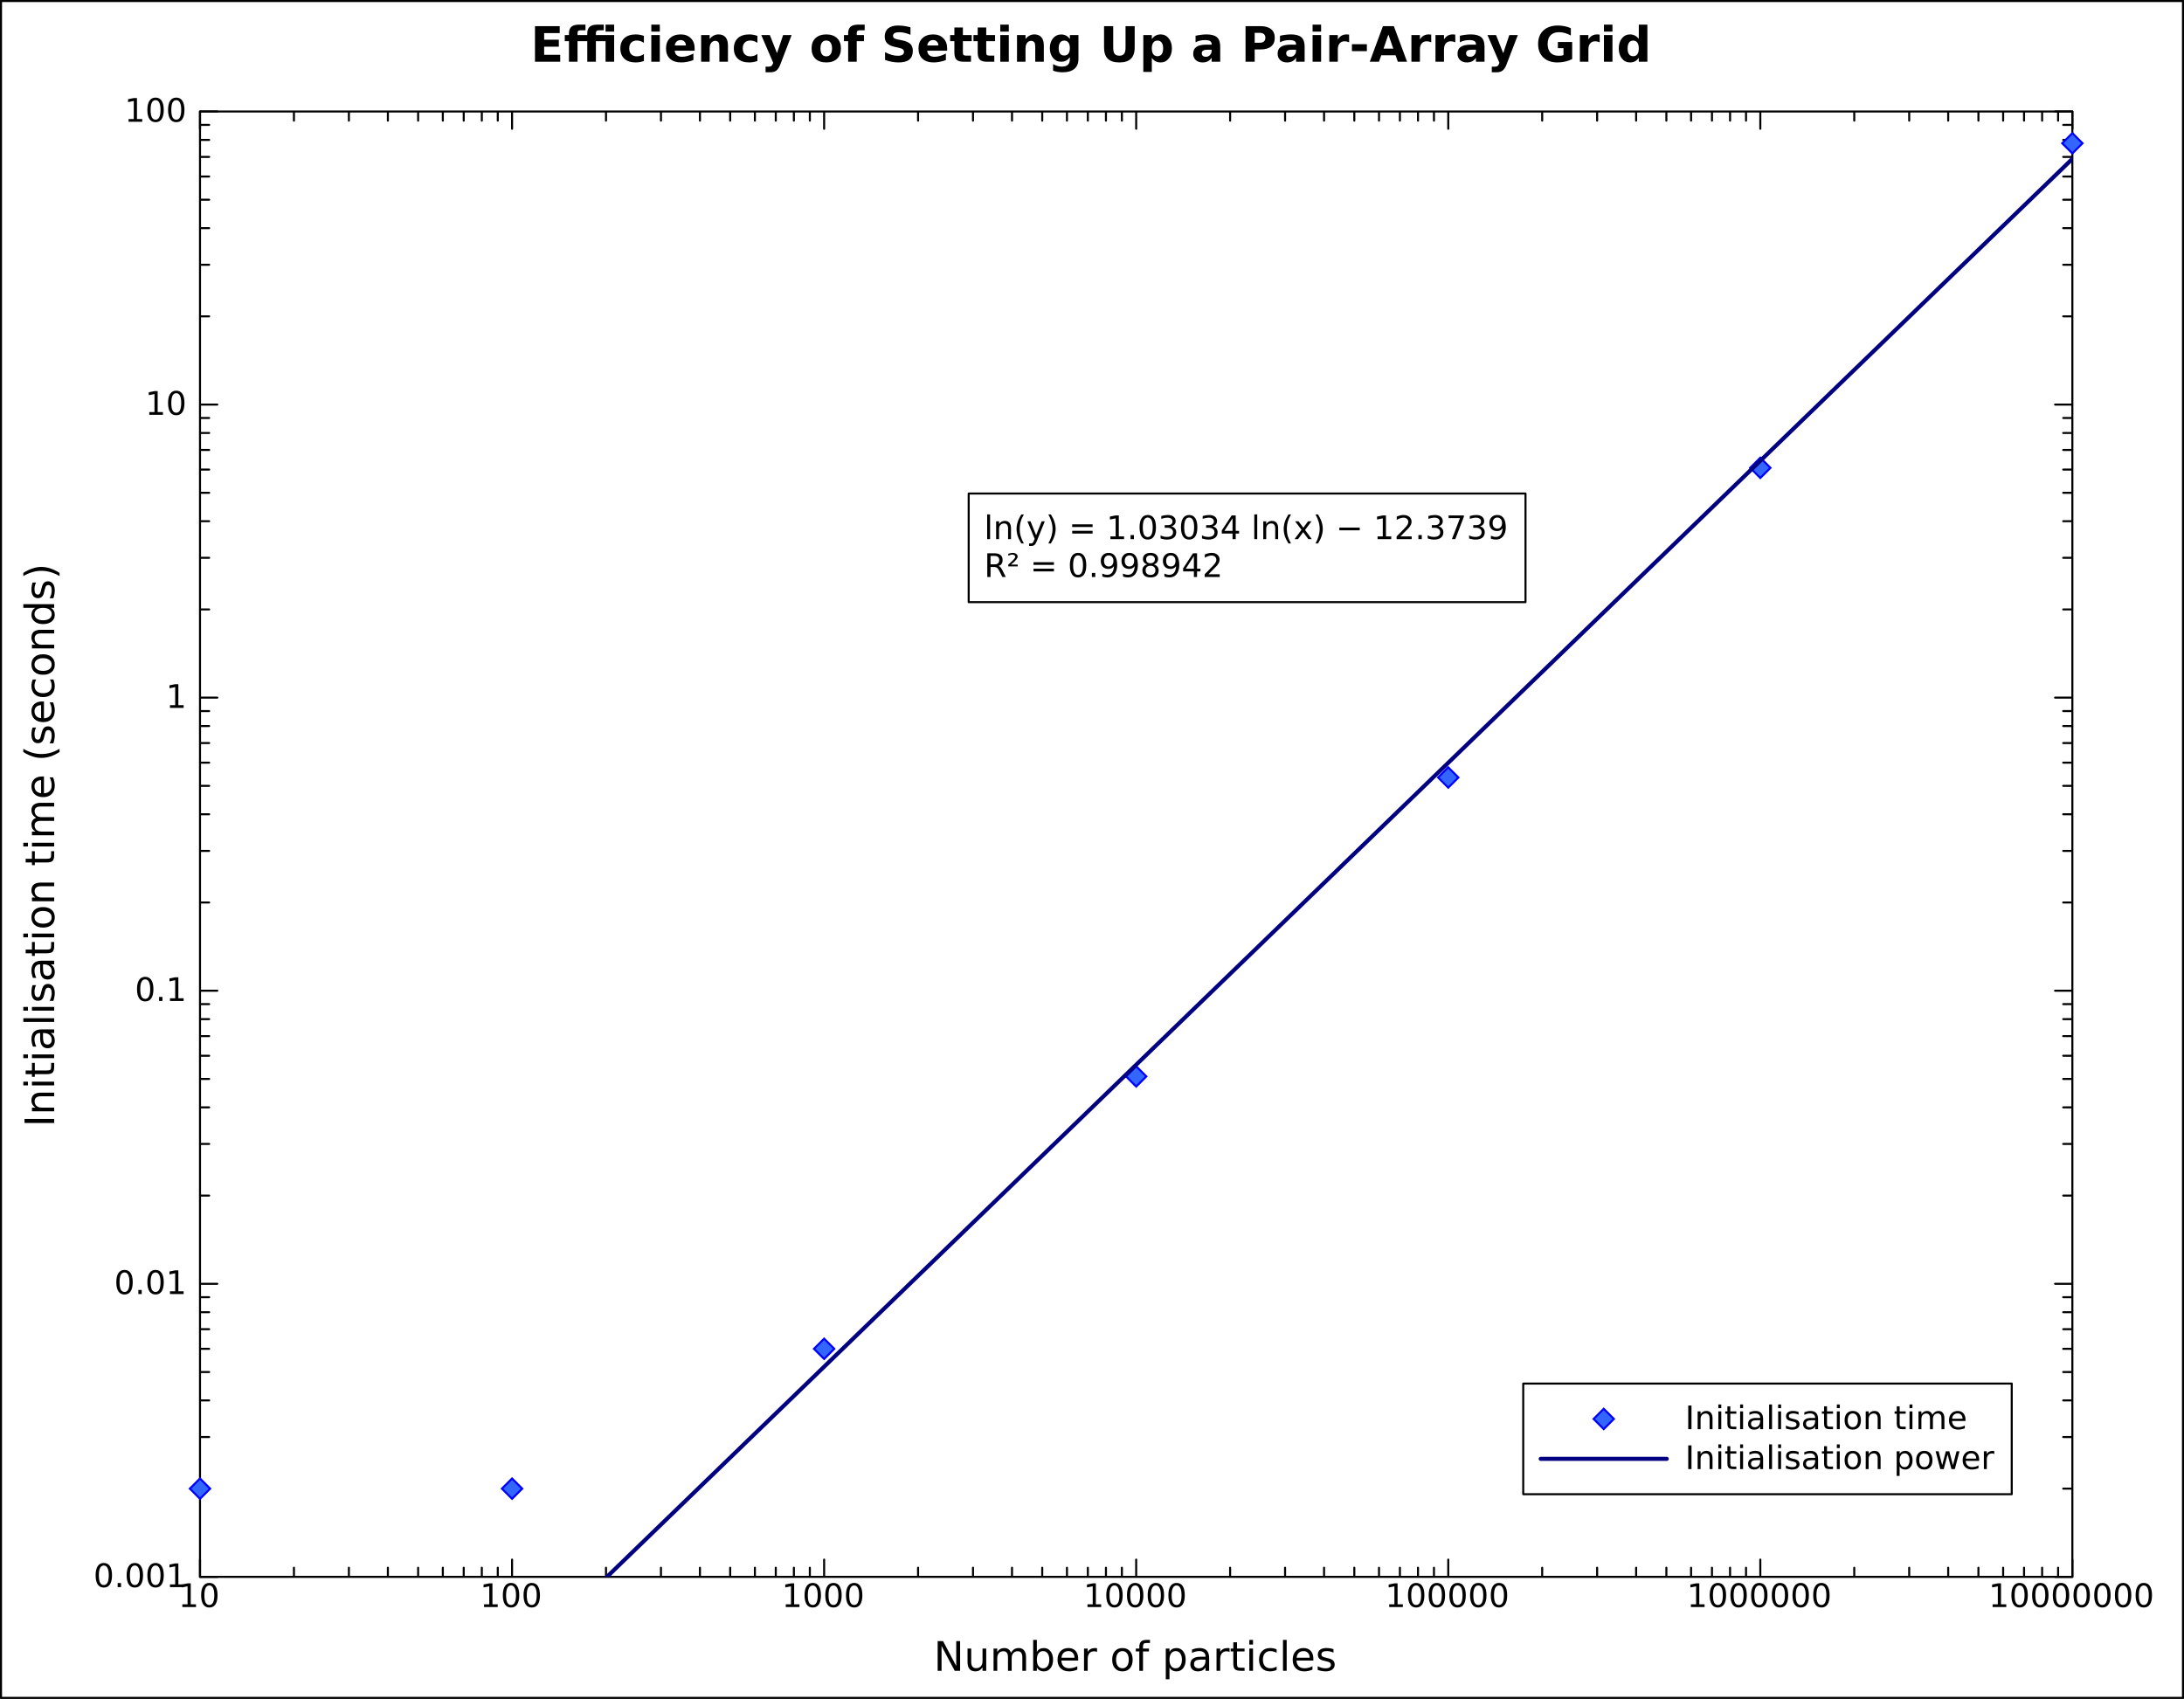 <?xml version="1.0" encoding="UTF-8"?>
<svg xmlns="http://www.w3.org/2000/svg" xmlns:xlink="http://www.w3.org/1999/xlink" width="537pt" height="417.75pt" viewBox="0 0 537 417.75" version="1.1">
<rect x="0" y="0" width="537" height="417.75" fill="#333333" stroke="none"/>
<defs>
<g>
<symbol overflow="visible" id="glyph0-0">
<path style="stroke:none;" d="M 0.406 1.422 L 0.406 -5.641 L 4.406 -5.641 L 4.406 1.422 L 0.406 1.422 Z M 0.844 0.969 L 3.953 0.969 L 3.953 -5.188 L 0.844 -5.188 L 0.844 0.969 Z M 0.844 0.969 "/>
</symbol>
<symbol overflow="visible" id="glyph0-1">
<path style="stroke:none;" d="M 1 -0.672 L 2.281 -0.672 L 2.281 -5.109 L 0.875 -4.828 L 0.875 -5.547 L 2.281 -5.828 L 3.062 -5.828 L 3.062 -0.672 L 4.359 -0.672 L 4.359 0 L 1 0 L 1 -0.672 Z M 1 -0.672 "/>
</symbol>
<symbol overflow="visible" id="glyph0-2">
<path style="stroke:none;" d="M 2.547 -5.312 C 2.141 -5.312 1.832 -5.105 1.625 -4.703 C 1.426 -4.305 1.328 -3.707 1.328 -2.906 C 1.328 -2.113 1.426 -1.512 1.625 -1.109 C 1.832 -0.711 2.141 -0.516 2.547 -0.516 C 2.949 -0.516 3.254 -0.711 3.453 -1.109 C 3.66 -1.512 3.766 -2.113 3.766 -2.906 C 3.766 -3.707 3.66 -4.305 3.453 -4.703 C 3.254 -5.105 2.949 -5.312 2.547 -5.312 Z M 2.547 -5.938 C 3.199 -5.938 3.703 -5.676 4.047 -5.156 C 4.387 -4.645 4.562 -3.895 4.562 -2.906 C 4.562 -1.926 4.387 -1.176 4.047 -0.656 C 3.703 -0.145 3.199 0.109 2.547 0.109 C 1.891 0.109 1.387 -0.145 1.047 -0.656 C 0.703 -1.176 0.531 -1.926 0.531 -2.906 C 0.531 -3.895 0.703 -4.645 1.047 -5.156 C 1.387 -5.676 1.891 -5.938 2.547 -5.938 Z M 2.547 -5.938 "/>
</symbol>
<symbol overflow="visible" id="glyph0-3">
<path style="stroke:none;" d="M 0.859 -1 L 1.688 -1 L 1.688 0 L 0.859 0 L 0.859 -1 Z M 0.859 -1 "/>
</symbol>
<symbol overflow="visible" id="glyph0-4">
<path style="stroke:none;" d="M 0.75 -6.078 L 1.469 -6.078 L 1.469 0 L 0.75 0 L 0.75 -6.078 Z M 0.75 -6.078 "/>
</symbol>
<symbol overflow="visible" id="glyph0-5">
<path style="stroke:none;" d="M 4.391 -2.641 L 4.391 0 L 3.672 0 L 3.672 -2.625 C 3.672 -3.027 3.586 -3.336 3.422 -3.547 C 3.266 -3.754 3.023 -3.859 2.703 -3.859 C 2.316 -3.859 2.008 -3.73 1.781 -3.484 C 1.562 -3.234 1.453 -2.895 1.453 -2.469 L 1.453 0 L 0.734 0 L 0.734 -4.375 L 1.453 -4.375 L 1.453 -3.703 C 1.617 -3.961 1.816 -4.156 2.047 -4.281 C 2.285 -4.414 2.555 -4.484 2.859 -4.484 C 3.367 -4.484 3.75 -4.324 4 -4.016 C 4.258 -3.703 4.391 -3.242 4.391 -2.641 Z M 4.391 -2.641 "/>
</symbol>
<symbol overflow="visible" id="glyph0-6">
<path style="stroke:none;" d="M 2.484 -6.078 C 2.129 -5.473 1.867 -4.879 1.703 -4.297 C 1.535 -3.711 1.453 -3.117 1.453 -2.516 C 1.453 -1.91 1.535 -1.309 1.703 -0.719 C 1.879 -0.133 2.141 0.457 2.484 1.062 L 1.859 1.062 C 1.461 0.445 1.164 -0.156 0.969 -0.75 C 0.781 -1.34 0.688 -1.93 0.688 -2.516 C 0.688 -3.098 0.781 -3.68 0.969 -4.266 C 1.164 -4.855 1.461 -5.461 1.859 -6.078 L 2.484 -6.078 Z M 2.484 -6.078 "/>
</symbol>
<symbol overflow="visible" id="glyph0-7">
<path style="stroke:none;" d="M 2.578 0.406 C 2.367 0.926 2.164 1.266 1.969 1.422 C 1.781 1.586 1.523 1.672 1.203 1.672 L 0.641 1.672 L 0.641 1.062 L 1.062 1.062 C 1.258 1.062 1.41 1.012 1.516 0.922 C 1.629 0.828 1.75 0.605 1.875 0.266 L 2.016 -0.078 L 0.234 -4.375 L 1 -4.375 L 2.375 -0.953 L 3.734 -4.375 L 4.5 -4.375 L 2.578 0.406 Z M 2.578 0.406 "/>
</symbol>
<symbol overflow="visible" id="glyph0-8">
<path style="stroke:none;" d="M 0.641 -6.078 L 1.266 -6.078 C 1.66 -5.461 1.953 -4.855 2.141 -4.266 C 2.336 -3.68 2.438 -3.098 2.438 -2.516 C 2.438 -1.93 2.336 -1.34 2.141 -0.75 C 1.953 -0.156 1.66 0.445 1.266 1.062 L 0.641 1.062 C 0.98 0.457 1.238 -0.133 1.406 -0.719 C 1.582 -1.309 1.672 -1.91 1.672 -2.516 C 1.672 -3.117 1.582 -3.711 1.406 -4.297 C 1.238 -4.879 0.98 -5.473 0.641 -6.078 Z M 0.641 -6.078 "/>
</symbol>
<symbol overflow="visible" id="glyph0-9">
<path style="stroke:none;" d=""/>
</symbol>
<symbol overflow="visible" id="glyph0-10">
<path style="stroke:none;" d="M 0.844 -3.641 L 5.859 -3.641 L 5.859 -2.984 L 0.844 -2.984 L 0.844 -3.641 Z M 0.844 -2.047 L 5.859 -2.047 L 5.859 -1.375 L 0.844 -1.375 L 0.844 -2.047 Z M 0.844 -2.047 "/>
</symbol>
<symbol overflow="visible" id="glyph0-11">
<path style="stroke:none;" d="M 3.25 -3.141 C 3.621 -3.066 3.914 -2.898 4.125 -2.641 C 4.34 -2.391 4.453 -2.074 4.453 -1.703 C 4.453 -1.117 4.254 -0.668 3.859 -0.359 C 3.461 -0.047 2.898 0.109 2.172 0.109 C 1.922 0.109 1.664 0.082 1.406 0.031 C 1.156 -0.008 0.887 -0.078 0.609 -0.172 L 0.609 -0.938 C 0.824 -0.812 1.066 -0.711 1.328 -0.641 C 1.586 -0.578 1.859 -0.547 2.141 -0.547 C 2.637 -0.547 3.02 -0.645 3.281 -0.844 C 3.539 -1.039 3.672 -1.328 3.672 -1.703 C 3.672 -2.043 3.543 -2.312 3.297 -2.5 C 3.055 -2.695 2.723 -2.797 2.297 -2.797 L 1.625 -2.797 L 1.625 -3.438 L 2.328 -3.438 C 2.711 -3.438 3.008 -3.516 3.219 -3.672 C 3.426 -3.824 3.531 -4.051 3.531 -4.344 C 3.531 -4.645 3.418 -4.875 3.203 -5.031 C 2.992 -5.195 2.691 -5.281 2.297 -5.281 C 2.078 -5.281 1.84 -5.254 1.594 -5.203 C 1.352 -5.16 1.082 -5.086 0.781 -4.984 L 0.781 -5.688 C 1.082 -5.77 1.363 -5.832 1.625 -5.875 C 1.883 -5.914 2.133 -5.938 2.375 -5.938 C 2.965 -5.938 3.438 -5.801 3.781 -5.531 C 4.133 -5.258 4.312 -4.887 4.312 -4.422 C 4.312 -4.098 4.215 -3.824 4.031 -3.609 C 3.852 -3.391 3.59 -3.23 3.25 -3.141 Z M 3.25 -3.141 "/>
</symbol>
<symbol overflow="visible" id="glyph0-12">
<path style="stroke:none;" d="M 3.031 -5.141 L 1.031 -2.031 L 3.031 -2.031 L 3.031 -5.141 Z M 2.812 -5.828 L 3.812 -5.828 L 3.812 -2.031 L 4.641 -2.031 L 4.641 -1.375 L 3.812 -1.375 L 3.812 0 L 3.031 0 L 3.031 -1.375 L 0.391 -1.375 L 0.391 -2.141 L 2.812 -5.828 Z M 2.812 -5.828 "/>
</symbol>
<symbol overflow="visible" id="glyph0-13">
<path style="stroke:none;" d="M 4.391 -4.375 L 2.812 -2.25 L 4.469 0 L 3.625 0 L 2.359 -1.719 L 1.078 0 L 0.234 0 L 1.938 -2.297 L 0.375 -4.375 L 1.219 -4.375 L 2.391 -2.812 L 3.547 -4.375 L 4.391 -4.375 Z M 4.391 -4.375 "/>
</symbol>
<symbol overflow="visible" id="glyph0-14">
<path style="stroke:none;" d="M 0.844 -2.844 L 5.859 -2.844 L 5.859 -2.172 L 0.844 -2.172 L 0.844 -2.844 Z M 0.844 -2.844 "/>
</symbol>
<symbol overflow="visible" id="glyph0-15">
<path style="stroke:none;" d="M 1.531 -0.672 L 4.297 -0.672 L 4.297 0 L 0.594 0 L 0.594 -0.672 C 0.883 -0.973 1.289 -1.383 1.812 -1.906 C 2.332 -2.434 2.656 -2.773 2.781 -2.922 C 3.039 -3.199 3.219 -3.441 3.312 -3.641 C 3.414 -3.836 3.469 -4.031 3.469 -4.219 C 3.469 -4.527 3.355 -4.785 3.141 -4.984 C 2.922 -5.18 2.637 -5.281 2.297 -5.281 C 2.047 -5.281 1.777 -5.23 1.5 -5.141 C 1.227 -5.055 0.934 -4.926 0.625 -4.75 L 0.625 -5.547 C 0.945 -5.68 1.242 -5.781 1.516 -5.844 C 1.793 -5.902 2.051 -5.938 2.281 -5.938 C 2.883 -5.938 3.363 -5.785 3.719 -5.484 C 4.082 -5.18 4.266 -4.777 4.266 -4.281 C 4.266 -4.039 4.215 -3.809 4.125 -3.594 C 4.031 -3.375 3.867 -3.117 3.641 -2.828 C 3.566 -2.754 3.352 -2.535 3 -2.172 C 2.656 -1.816 2.164 -1.316 1.531 -0.672 Z M 1.531 -0.672 "/>
</symbol>
<symbol overflow="visible" id="glyph0-16">
<path style="stroke:none;" d="M 0.656 -5.828 L 4.406 -5.828 L 4.406 -5.5 L 2.297 0 L 1.469 0 L 3.453 -5.172 L 0.656 -5.172 L 0.656 -5.828 Z M 0.656 -5.828 "/>
</symbol>
<symbol overflow="visible" id="glyph0-17">
<path style="stroke:none;" d="M 0.875 -0.125 L 0.875 -0.844 C 1.07 -0.75 1.27 -0.676 1.469 -0.625 C 1.676 -0.57 1.879 -0.547 2.078 -0.547 C 2.598 -0.547 2.992 -0.723 3.266 -1.078 C 3.543 -1.43 3.707 -1.961 3.75 -2.672 C 3.594 -2.453 3.398 -2.277 3.172 -2.156 C 2.941 -2.039 2.684 -1.984 2.406 -1.984 C 1.82 -1.984 1.355 -2.156 1.016 -2.5 C 0.672 -2.852 0.5 -3.336 0.5 -3.953 C 0.5 -4.555 0.676 -5.035 1.031 -5.391 C 1.383 -5.754 1.859 -5.938 2.453 -5.938 C 3.129 -5.938 3.645 -5.676 4 -5.156 C 4.352 -4.645 4.531 -3.895 4.531 -2.906 C 4.531 -1.988 4.309 -1.254 3.875 -0.703 C 3.438 -0.16 2.848 0.109 2.109 0.109 C 1.91 0.109 1.707 0.086 1.5 0.047 C 1.301 0.016 1.09 -0.039 0.875 -0.125 Z M 2.453 -2.594 C 2.805 -2.594 3.086 -2.711 3.297 -2.953 C 3.504 -3.199 3.609 -3.535 3.609 -3.953 C 3.609 -4.367 3.504 -4.695 3.297 -4.938 C 3.086 -5.184 2.805 -5.312 2.453 -5.312 C 2.098 -5.312 1.816 -5.184 1.609 -4.938 C 1.398 -4.695 1.297 -4.367 1.297 -3.953 C 1.297 -3.535 1.398 -3.199 1.609 -2.953 C 1.816 -2.711 2.098 -2.594 2.453 -2.594 Z M 2.453 -2.594 "/>
</symbol>
<symbol overflow="visible" id="glyph0-18">
<path style="stroke:none;" d="M 3.547 -2.734 C 3.723 -2.68 3.891 -2.559 4.047 -2.375 C 4.199 -2.188 4.363 -1.926 4.531 -1.594 L 5.328 0 L 4.484 0 L 3.734 -1.5 C 3.547 -1.883 3.355 -2.141 3.172 -2.266 C 2.992 -2.398 2.746 -2.469 2.438 -2.469 L 1.578 -2.469 L 1.578 0 L 0.781 0 L 0.781 -5.828 L 2.562 -5.828 C 3.227 -5.828 3.723 -5.684 4.047 -5.406 C 4.379 -5.133 4.547 -4.715 4.547 -4.156 C 4.547 -3.789 4.461 -3.48 4.297 -3.234 C 4.129 -2.992 3.879 -2.824 3.547 -2.734 Z M 1.578 -5.188 L 1.578 -3.109 L 2.562 -3.109 C 2.945 -3.109 3.234 -3.195 3.422 -3.375 C 3.617 -3.551 3.719 -3.812 3.719 -4.156 C 3.719 -4.496 3.617 -4.754 3.422 -4.922 C 3.234 -5.098 2.945 -5.188 2.562 -5.188 L 1.578 -5.188 Z M 1.578 -5.188 "/>
</symbol>
<symbol overflow="visible" id="glyph0-19">
<path style="stroke:none;" d="M 1.047 -3.062 L 2.703 -3.062 L 2.703 -2.609 L 0.375 -2.609 L 0.375 -3.047 C 0.457 -3.117 0.582 -3.227 0.75 -3.375 C 1.645 -4.176 2.094 -4.695 2.094 -4.938 C 2.094 -5.113 2.023 -5.254 1.891 -5.359 C 1.754 -5.461 1.574 -5.516 1.359 -5.516 C 1.223 -5.516 1.07 -5.488 0.906 -5.438 C 0.75 -5.395 0.574 -5.324 0.391 -5.234 L 0.391 -5.719 C 0.586 -5.789 0.773 -5.844 0.953 -5.875 C 1.129 -5.914 1.289 -5.938 1.438 -5.938 C 1.809 -5.938 2.113 -5.848 2.344 -5.672 C 2.57 -5.504 2.688 -5.277 2.688 -5 C 2.688 -4.633 2.254 -4.082 1.391 -3.344 C 1.242 -3.219 1.129 -3.121 1.047 -3.062 Z M 1.047 -3.062 "/>
</symbol>
<symbol overflow="visible" id="glyph0-20">
<path style="stroke:none;" d="M 2.547 -2.766 C 2.172 -2.766 1.871 -2.664 1.656 -2.469 C 1.445 -2.27 1.344 -1.992 1.344 -1.641 C 1.344 -1.285 1.445 -1.008 1.656 -0.812 C 1.871 -0.613 2.172 -0.516 2.547 -0.516 C 2.918 -0.516 3.211 -0.613 3.422 -0.812 C 3.637 -1.02 3.75 -1.297 3.75 -1.641 C 3.75 -1.992 3.637 -2.27 3.422 -2.469 C 3.211 -2.664 2.918 -2.766 2.547 -2.766 Z M 1.75 -3.109 C 1.414 -3.191 1.152 -3.348 0.969 -3.578 C 0.781 -3.805 0.688 -4.086 0.688 -4.422 C 0.688 -4.887 0.848 -5.258 1.172 -5.531 C 1.504 -5.801 1.961 -5.938 2.547 -5.938 C 3.129 -5.938 3.582 -5.801 3.906 -5.531 C 4.238 -5.258 4.406 -4.887 4.406 -4.422 C 4.406 -4.086 4.309 -3.805 4.125 -3.578 C 3.938 -3.348 3.676 -3.191 3.344 -3.109 C 3.715 -3.016 4.008 -2.836 4.219 -2.578 C 4.434 -2.328 4.547 -2.012 4.547 -1.641 C 4.547 -1.078 4.371 -0.645 4.031 -0.344 C 3.688 -0.039 3.191 0.109 2.547 0.109 C 1.898 0.109 1.402 -0.039 1.062 -0.344 C 0.719 -0.645 0.547 -1.078 0.547 -1.641 C 0.547 -2.012 0.648 -2.328 0.859 -2.578 C 1.074 -2.836 1.375 -3.016 1.75 -3.109 Z M 1.469 -4.359 C 1.469 -4.055 1.562 -3.816 1.75 -3.641 C 1.934 -3.473 2.203 -3.391 2.547 -3.391 C 2.879 -3.391 3.141 -3.473 3.328 -3.641 C 3.523 -3.816 3.625 -4.055 3.625 -4.359 C 3.625 -4.66 3.523 -4.895 3.328 -5.062 C 3.141 -5.227 2.879 -5.312 2.547 -5.312 C 2.203 -5.312 1.934 -5.227 1.75 -5.062 C 1.562 -4.895 1.469 -4.66 1.469 -4.359 Z M 1.469 -4.359 "/>
</symbol>
<symbol overflow="visible" id="glyph0-21">
<path style="stroke:none;" d="M 0.781 -5.828 L 1.578 -5.828 L 1.578 0 L 0.781 0 L 0.781 -5.828 Z M 0.781 -5.828 "/>
</symbol>
<symbol overflow="visible" id="glyph0-22">
<path style="stroke:none;" d="M 0.75 -4.375 L 1.469 -4.375 L 1.469 0 L 0.75 0 L 0.75 -4.375 Z M 0.75 -6.078 L 1.469 -6.078 L 1.469 -5.172 L 0.75 -5.172 L 0.75 -6.078 Z M 0.75 -6.078 "/>
</symbol>
<symbol overflow="visible" id="glyph0-23">
<path style="stroke:none;" d="M 1.469 -5.625 L 1.469 -4.375 L 2.953 -4.375 L 2.953 -3.812 L 1.469 -3.812 L 1.469 -1.438 C 1.469 -1.082 1.516 -0.852 1.609 -0.75 C 1.711 -0.656 1.91 -0.609 2.203 -0.609 L 2.953 -0.609 L 2.953 0 L 2.203 0 C 1.648 0 1.27 -0.102 1.062 -0.312 C 0.852 -0.52 0.75 -0.895 0.75 -1.438 L 0.75 -3.812 L 0.219 -3.812 L 0.219 -4.375 L 0.75 -4.375 L 0.75 -5.625 L 1.469 -5.625 Z M 1.469 -5.625 "/>
</symbol>
<symbol overflow="visible" id="glyph0-24">
<path style="stroke:none;" d="M 2.75 -2.203 C 2.164 -2.203 1.758 -2.133 1.531 -2 C 1.312 -1.863 1.203 -1.637 1.203 -1.328 C 1.203 -1.066 1.285 -0.855 1.453 -0.703 C 1.617 -0.555 1.848 -0.484 2.141 -0.484 C 2.535 -0.484 2.852 -0.625 3.094 -0.906 C 3.332 -1.195 3.453 -1.578 3.453 -2.047 L 3.453 -2.203 L 2.75 -2.203 Z M 4.172 -2.5 L 4.172 0 L 3.453 0 L 3.453 -0.672 C 3.297 -0.398 3.09 -0.199 2.844 -0.078 C 2.602 0.043 2.305 0.109 1.953 0.109 C 1.504 0.109 1.145 -0.016 0.875 -0.266 C 0.613 -0.512 0.484 -0.852 0.484 -1.281 C 0.484 -1.77 0.645 -2.141 0.969 -2.391 C 1.301 -2.637 1.797 -2.766 2.453 -2.766 L 3.453 -2.766 L 3.453 -2.828 C 3.453 -3.16 3.34 -3.414 3.125 -3.594 C 2.914 -3.777 2.613 -3.875 2.219 -3.875 C 1.969 -3.875 1.723 -3.84 1.484 -3.781 C 1.242 -3.719 1.012 -3.629 0.797 -3.516 L 0.797 -4.172 C 1.066 -4.273 1.32 -4.352 1.562 -4.406 C 1.809 -4.457 2.055 -4.484 2.297 -4.484 C 2.918 -4.484 3.391 -4.316 3.703 -3.984 C 4.012 -3.66 4.172 -3.164 4.172 -2.5 Z M 4.172 -2.5 "/>
</symbol>
<symbol overflow="visible" id="glyph0-25">
<path style="stroke:none;" d="M 3.547 -4.25 L 3.547 -3.562 C 3.336 -3.664 3.121 -3.742 2.906 -3.797 C 2.688 -3.848 2.461 -3.875 2.234 -3.875 C 1.879 -3.875 1.605 -3.816 1.422 -3.703 C 1.242 -3.598 1.156 -3.434 1.156 -3.219 C 1.156 -3.051 1.219 -2.918 1.344 -2.828 C 1.477 -2.734 1.738 -2.645 2.125 -2.562 L 2.375 -2.5 C 2.883 -2.395 3.242 -2.242 3.453 -2.047 C 3.668 -1.848 3.781 -1.566 3.781 -1.203 C 3.781 -0.797 3.617 -0.473 3.297 -0.234 C 2.973 -0.004 2.527 0.109 1.969 0.109 C 1.738 0.109 1.492 0.082 1.234 0.031 C 0.984 -0.008 0.715 -0.07 0.438 -0.156 L 0.438 -0.906 C 0.695 -0.77 0.957 -0.664 1.219 -0.594 C 1.477 -0.52 1.734 -0.484 1.984 -0.484 C 2.324 -0.484 2.586 -0.539 2.766 -0.656 C 2.949 -0.777 3.047 -0.945 3.047 -1.156 C 3.047 -1.352 2.977 -1.504 2.844 -1.609 C 2.707 -1.711 2.418 -1.812 1.984 -1.906 L 1.734 -1.969 C 1.285 -2.059 0.961 -2.203 0.766 -2.391 C 0.566 -2.586 0.469 -2.852 0.469 -3.188 C 0.469 -3.602 0.613 -3.922 0.906 -4.141 C 1.195 -4.367 1.609 -4.484 2.141 -4.484 C 2.41 -4.484 2.66 -4.461 2.891 -4.422 C 3.129 -4.379 3.348 -4.32 3.547 -4.25 Z M 3.547 -4.25 "/>
</symbol>
<symbol overflow="visible" id="glyph0-26">
<path style="stroke:none;" d="M 2.453 -3.875 C 2.066 -3.875 1.758 -3.723 1.531 -3.422 C 1.312 -3.117 1.203 -2.707 1.203 -2.188 C 1.203 -1.664 1.312 -1.254 1.531 -0.953 C 1.758 -0.648 2.066 -0.5 2.453 -0.5 C 2.836 -0.5 3.141 -0.648 3.359 -0.953 C 3.586 -1.254 3.703 -1.664 3.703 -2.188 C 3.703 -2.707 3.586 -3.117 3.359 -3.422 C 3.141 -3.723 2.836 -3.875 2.453 -3.875 Z M 2.453 -4.484 C 3.074 -4.484 3.566 -4.277 3.922 -3.875 C 4.273 -3.469 4.453 -2.902 4.453 -2.188 C 4.453 -1.469 4.273 -0.902 3.922 -0.5 C 3.566 -0.094 3.074 0.109 2.453 0.109 C 1.828 0.109 1.332 -0.094 0.969 -0.5 C 0.613 -0.902 0.438 -1.469 0.438 -2.188 C 0.438 -2.902 0.613 -3.469 0.969 -3.875 C 1.332 -4.277 1.828 -4.484 2.453 -4.484 Z M 2.453 -4.484 "/>
</symbol>
<symbol overflow="visible" id="glyph0-27">
<path style="stroke:none;" d="M 4.156 -3.531 C 4.34 -3.852 4.562 -4.094 4.812 -4.25 C 5.059 -4.402 5.352 -4.484 5.688 -4.484 C 6.145 -4.484 6.492 -4.32 6.734 -4 C 6.98 -3.688 7.109 -3.23 7.109 -2.641 L 7.109 0 L 6.391 0 L 6.391 -2.625 C 6.391 -3.039 6.316 -3.348 6.172 -3.547 C 6.023 -3.754 5.793 -3.859 5.484 -3.859 C 5.117 -3.859 4.824 -3.73 4.609 -3.484 C 4.391 -3.234 4.281 -2.895 4.281 -2.469 L 4.281 0 L 3.562 0 L 3.562 -2.625 C 3.562 -3.039 3.48 -3.348 3.328 -3.547 C 3.18 -3.754 2.957 -3.859 2.656 -3.859 C 2.281 -3.859 1.98 -3.73 1.766 -3.484 C 1.555 -3.234 1.453 -2.895 1.453 -2.469 L 1.453 0 L 0.734 0 L 0.734 -4.375 L 1.453 -4.375 L 1.453 -3.703 C 1.617 -3.961 1.816 -4.156 2.047 -4.281 C 2.273 -4.414 2.547 -4.484 2.859 -4.484 C 3.168 -4.484 3.438 -4.398 3.656 -4.234 C 3.883 -4.078 4.051 -3.84 4.156 -3.531 Z M 4.156 -3.531 "/>
</symbol>
<symbol overflow="visible" id="glyph0-28">
<path style="stroke:none;" d="M 4.5 -2.375 L 4.5 -2.016 L 1.188 -2.016 C 1.215 -1.523 1.367 -1.148 1.641 -0.891 C 1.91 -0.629 2.281 -0.5 2.75 -0.5 C 3.027 -0.5 3.301 -0.531 3.562 -0.594 C 3.82 -0.664 4.078 -0.77 4.328 -0.906 L 4.328 -0.219 C 4.066 -0.113 3.801 -0.035 3.531 0.016 C 3.258 0.074 2.988 0.109 2.719 0.109 C 2.02 0.109 1.461 -0.094 1.047 -0.5 C 0.641 -0.902 0.438 -1.453 0.438 -2.141 C 0.438 -2.855 0.629 -3.426 1.016 -3.844 C 1.41 -4.27 1.938 -4.484 2.594 -4.484 C 3.176 -4.484 3.641 -4.289 3.984 -3.906 C 4.324 -3.531 4.5 -3.02 4.5 -2.375 Z M 3.781 -2.578 C 3.77 -2.973 3.652 -3.285 3.438 -3.516 C 3.227 -3.754 2.945 -3.875 2.594 -3.875 C 2.195 -3.875 1.871 -3.758 1.625 -3.531 C 1.383 -3.301 1.246 -2.98 1.219 -2.578 L 3.781 -2.578 Z M 3.781 -2.578 "/>
</symbol>
<symbol overflow="visible" id="glyph0-29">
<path style="stroke:none;" d="M 1.453 -0.656 L 1.453 1.672 L 0.734 1.672 L 0.734 -4.375 L 1.453 -4.375 L 1.453 -3.719 C 1.598 -3.977 1.785 -4.172 2.016 -4.297 C 2.254 -4.418 2.531 -4.484 2.844 -4.484 C 3.371 -4.484 3.805 -4.27 4.141 -3.844 C 4.473 -3.426 4.641 -2.871 4.641 -2.188 C 4.641 -1.5 4.473 -0.941 4.141 -0.516 C 3.805 -0.098 3.371 0.109 2.844 0.109 C 2.531 0.109 2.254 0.043 2.016 -0.078 C 1.785 -0.199 1.598 -0.395 1.453 -0.656 Z M 3.891 -2.188 C 3.891 -2.715 3.777 -3.129 3.562 -3.422 C 3.352 -3.723 3.055 -3.875 2.672 -3.875 C 2.297 -3.875 1.996 -3.723 1.781 -3.422 C 1.562 -3.129 1.453 -2.715 1.453 -2.188 C 1.453 -1.656 1.562 -1.238 1.781 -0.938 C 1.996 -0.633 2.297 -0.484 2.672 -0.484 C 3.055 -0.484 3.352 -0.633 3.562 -0.938 C 3.777 -1.238 3.891 -1.656 3.891 -2.188 Z M 3.891 -2.188 "/>
</symbol>
<symbol overflow="visible" id="glyph0-30">
<path style="stroke:none;" d="M 0.344 -4.375 L 1.062 -4.375 L 1.953 -0.969 L 2.844 -4.375 L 3.703 -4.375 L 4.594 -0.969 L 5.484 -4.375 L 6.203 -4.375 L 5.062 0 L 4.219 0 L 3.281 -3.594 L 2.328 0 L 1.484 0 L 0.344 -4.375 Z M 0.344 -4.375 "/>
</symbol>
<symbol overflow="visible" id="glyph0-31">
<path style="stroke:none;" d="M 3.297 -3.703 C 3.211 -3.754 3.121 -3.789 3.031 -3.812 C 2.938 -3.832 2.832 -3.844 2.719 -3.844 C 2.312 -3.844 1.996 -3.707 1.781 -3.438 C 1.562 -3.176 1.453 -2.801 1.453 -2.312 L 1.453 0 L 0.734 0 L 0.734 -4.375 L 1.453 -4.375 L 1.453 -3.703 C 1.598 -3.961 1.789 -4.156 2.031 -4.281 C 2.277 -4.414 2.578 -4.484 2.922 -4.484 C 2.973 -4.484 3.023 -4.477 3.078 -4.469 C 3.137 -4.469 3.207 -4.457 3.281 -4.438 L 3.297 -3.703 Z M 3.297 -3.703 "/>
</symbol>
<symbol overflow="visible" id="glyph1-0">
<path style="stroke:none;" d="M 0.5 1.766 L 0.5 -7.047 L 5.5 -7.047 L 5.5 1.766 L 0.5 1.766 Z M 1.062 1.219 L 4.938 1.219 L 4.938 -6.484 L 1.062 -6.484 L 1.062 1.219 Z M 1.062 1.219 "/>
</symbol>
<symbol overflow="visible" id="glyph1-1">
<path style="stroke:none;" d="M 0.984 -7.297 L 2.312 -7.297 L 5.547 -1.188 L 5.547 -7.297 L 6.5 -7.297 L 6.5 0 L 5.172 0 L 1.938 -6.094 L 1.938 0 L 0.984 0 L 0.984 -7.297 Z M 0.984 -7.297 "/>
</symbol>
<symbol overflow="visible" id="glyph1-2">
<path style="stroke:none;" d="M 0.844 -2.156 L 0.844 -5.469 L 1.75 -5.469 L 1.75 -2.188 C 1.75 -1.676 1.848 -1.289 2.047 -1.031 C 2.254 -0.77 2.555 -0.641 2.953 -0.641 C 3.441 -0.641 3.828 -0.789 4.109 -1.094 C 4.387 -1.402 4.531 -1.832 4.531 -2.375 L 4.531 -5.469 L 5.438 -5.469 L 5.438 0 L 4.531 0 L 4.531 -0.844 C 4.312 -0.508 4.055 -0.258 3.766 -0.094 C 3.484 0.059 3.148 0.141 2.766 0.141 C 2.141 0.141 1.66 -0.051 1.328 -0.438 C 1.004 -0.832 0.844 -1.406 0.844 -2.156 Z M 3.109 -5.594 L 3.109 -5.594 Z M 3.109 -5.594 "/>
</symbol>
<symbol overflow="visible" id="glyph1-3">
<path style="stroke:none;" d="M 5.203 -4.422 C 5.418 -4.824 5.688 -5.125 6 -5.312 C 6.309 -5.496 6.68 -5.594 7.109 -5.594 C 7.68 -5.594 8.117 -5.395 8.422 -5 C 8.73 -4.602 8.891 -4.035 8.891 -3.297 L 8.891 0 L 7.984 0 L 7.984 -3.266 C 7.984 -3.793 7.887 -4.188 7.703 -4.438 C 7.523 -4.684 7.242 -4.812 6.859 -4.812 C 6.391 -4.812 6.02 -4.652 5.75 -4.344 C 5.488 -4.039 5.359 -3.621 5.359 -3.094 L 5.359 0 L 4.453 0 L 4.453 -3.266 C 4.453 -3.793 4.355 -4.188 4.172 -4.438 C 3.984 -4.684 3.695 -4.812 3.312 -4.812 C 2.852 -4.812 2.488 -4.652 2.219 -4.344 C 1.945 -4.039 1.812 -3.621 1.812 -3.094 L 1.812 0 L 0.906 0 L 0.906 -5.469 L 1.812 -5.469 L 1.812 -4.625 C 2.02 -4.957 2.266 -5.203 2.547 -5.359 C 2.836 -5.512 3.176 -5.594 3.562 -5.594 C 3.965 -5.594 4.305 -5.492 4.578 -5.297 C 4.855 -5.098 5.066 -4.805 5.203 -4.422 Z M 5.203 -4.422 "/>
</symbol>
<symbol overflow="visible" id="glyph1-4">
<path style="stroke:none;" d="M 4.875 -2.734 C 4.875 -3.387 4.73 -3.906 4.453 -4.281 C 4.18 -4.652 3.809 -4.844 3.344 -4.844 C 2.863 -4.844 2.488 -4.652 2.219 -4.281 C 1.945 -3.906 1.812 -3.387 1.812 -2.734 C 1.812 -2.066 1.945 -1.543 2.219 -1.172 C 2.488 -0.797 2.863 -0.609 3.344 -0.609 C 3.809 -0.609 4.18 -0.797 4.453 -1.172 C 4.73 -1.543 4.875 -2.066 4.875 -2.734 Z M 1.812 -4.641 C 1.996 -4.961 2.234 -5.203 2.516 -5.359 C 2.805 -5.512 3.156 -5.594 3.562 -5.594 C 4.227 -5.594 4.766 -5.324 5.172 -4.797 C 5.586 -4.273 5.797 -3.586 5.797 -2.734 C 5.797 -1.867 5.586 -1.168 5.172 -0.641 C 4.766 -0.117 4.227 0.141 3.562 0.141 C 3.156 0.141 2.805 0.059 2.516 -0.094 C 2.234 -0.246 1.996 -0.492 1.812 -0.828 L 1.812 0 L 0.906 0 L 0.906 -7.594 L 1.812 -7.594 L 1.812 -4.641 Z M 1.812 -4.641 "/>
</symbol>
<symbol overflow="visible" id="glyph1-5">
<path style="stroke:none;" d="M 5.625 -2.953 L 5.625 -2.516 L 1.484 -2.516 C 1.523 -1.898 1.711 -1.43 2.047 -1.109 C 2.379 -0.785 2.844 -0.625 3.438 -0.625 C 3.777 -0.625 4.113 -0.664 4.438 -0.75 C 4.77 -0.832 5.094 -0.957 5.406 -1.125 L 5.406 -0.281 C 5.082 -0.145 4.746 -0.039 4.406 0.031 C 4.07 0.102 3.73 0.141 3.391 0.141 C 2.516 0.141 1.82 -0.109 1.312 -0.609 C 0.801 -1.117 0.547 -1.812 0.547 -2.688 C 0.547 -3.582 0.785 -4.289 1.266 -4.812 C 1.754 -5.332 2.41 -5.594 3.234 -5.594 C 3.973 -5.594 4.555 -5.355 4.984 -4.891 C 5.41 -4.422 5.625 -3.773 5.625 -2.953 Z M 4.719 -3.219 C 4.719 -3.707 4.582 -4.098 4.312 -4.391 C 4.039 -4.691 3.684 -4.844 3.25 -4.844 C 2.738 -4.844 2.332 -4.695 2.031 -4.406 C 1.738 -4.125 1.566 -3.727 1.516 -3.219 L 4.719 -3.219 Z M 4.719 -3.219 "/>
</symbol>
<symbol overflow="visible" id="glyph1-6">
<path style="stroke:none;" d="M 4.109 -4.625 C 4.004 -4.684 3.895 -4.727 3.781 -4.75 C 3.664 -4.777 3.535 -4.797 3.391 -4.797 C 2.879 -4.797 2.488 -4.629 2.219 -4.297 C 1.945 -3.973 1.812 -3.496 1.812 -2.875 L 1.812 0 L 0.906 0 L 0.906 -5.469 L 1.812 -5.469 L 1.812 -4.625 C 1.996 -4.957 2.242 -5.203 2.547 -5.359 C 2.848 -5.512 3.219 -5.594 3.656 -5.594 C 3.715 -5.594 3.785 -5.586 3.859 -5.578 C 3.93 -5.578 4.016 -5.566 4.109 -5.547 L 4.109 -4.625 Z M 4.109 -4.625 "/>
</symbol>
<symbol overflow="visible" id="glyph1-7">
<path style="stroke:none;" d=""/>
</symbol>
<symbol overflow="visible" id="glyph1-8">
<path style="stroke:none;" d="M 3.062 -4.844 C 2.582 -4.844 2.199 -4.652 1.922 -4.281 C 1.641 -3.906 1.5 -3.387 1.5 -2.734 C 1.5 -2.078 1.633 -1.559 1.906 -1.188 C 2.184 -0.812 2.57 -0.625 3.062 -0.625 C 3.539 -0.625 3.922 -0.812 4.203 -1.188 C 4.48 -1.559 4.625 -2.078 4.625 -2.734 C 4.625 -3.379 4.48 -3.891 4.203 -4.266 C 3.922 -4.648 3.539 -4.844 3.062 -4.844 Z M 3.062 -5.594 C 3.84 -5.594 4.457 -5.336 4.906 -4.828 C 5.352 -4.328 5.578 -3.629 5.578 -2.734 C 5.578 -1.836 5.352 -1.133 4.906 -0.625 C 4.457 -0.113 3.84 0.141 3.062 0.141 C 2.281 0.141 1.664 -0.113 1.219 -0.625 C 0.77 -1.133 0.547 -1.836 0.547 -2.734 C 0.547 -3.629 0.77 -4.328 1.219 -4.828 C 1.664 -5.336 2.281 -5.594 3.062 -5.594 Z M 3.062 -5.594 "/>
</symbol>
<symbol overflow="visible" id="glyph1-9">
<path style="stroke:none;" d="M 3.719 -7.594 L 3.719 -6.844 L 2.859 -6.844 C 2.535 -6.844 2.309 -6.773 2.188 -6.641 C 2.062 -6.516 2 -6.285 2 -5.953 L 2 -5.469 L 3.469 -5.469 L 3.469 -4.766 L 2 -4.766 L 2 0 L 1.094 0 L 1.094 -4.766 L 0.234 -4.766 L 0.234 -5.469 L 1.094 -5.469 L 1.094 -5.844 C 1.094 -6.457 1.234 -6.898 1.516 -7.172 C 1.793 -7.449 2.242 -7.594 2.859 -7.594 L 3.719 -7.594 Z M 3.719 -7.594 "/>
</symbol>
<symbol overflow="visible" id="glyph1-10">
<path style="stroke:none;" d="M 1.812 -0.828 L 1.812 2.078 L 0.906 2.078 L 0.906 -5.469 L 1.812 -5.469 L 1.812 -4.641 C 1.996 -4.961 2.234 -5.203 2.516 -5.359 C 2.805 -5.512 3.156 -5.594 3.562 -5.594 C 4.227 -5.594 4.766 -5.324 5.172 -4.797 C 5.586 -4.273 5.797 -3.586 5.797 -2.734 C 5.797 -1.867 5.586 -1.168 5.172 -0.641 C 4.766 -0.117 4.227 0.141 3.562 0.141 C 3.156 0.141 2.805 0.059 2.516 -0.094 C 2.234 -0.246 1.996 -0.492 1.812 -0.828 Z M 4.875 -2.734 C 4.875 -3.387 4.73 -3.906 4.453 -4.281 C 4.18 -4.652 3.809 -4.844 3.344 -4.844 C 2.863 -4.844 2.488 -4.652 2.219 -4.281 C 1.945 -3.906 1.812 -3.387 1.812 -2.734 C 1.812 -2.066 1.945 -1.543 2.219 -1.172 C 2.488 -0.797 2.863 -0.609 3.344 -0.609 C 3.809 -0.609 4.18 -0.797 4.453 -1.172 C 4.73 -1.543 4.875 -2.066 4.875 -2.734 Z M 4.875 -2.734 "/>
</symbol>
<symbol overflow="visible" id="glyph1-11">
<path style="stroke:none;" d="M 3.422 -2.75 C 2.703 -2.75 2.199 -2.664 1.922 -2.5 C 1.641 -2.332 1.5 -2.051 1.5 -1.656 C 1.5 -1.332 1.602 -1.074 1.812 -0.891 C 2.02 -0.703 2.305 -0.609 2.672 -0.609 C 3.168 -0.609 3.57 -0.785 3.875 -1.141 C 4.176 -1.492 4.328 -1.961 4.328 -2.547 L 4.328 -2.75 L 3.422 -2.75 Z M 5.219 -3.125 L 5.219 0 L 4.328 0 L 4.328 -0.828 C 4.117 -0.492 3.855 -0.246 3.547 -0.094 C 3.242 0.059 2.871 0.141 2.438 0.141 C 1.875 0.141 1.426 -0.016 1.094 -0.328 C 0.758 -0.637 0.594 -1.062 0.594 -1.594 C 0.594 -2.207 0.801 -2.672 1.219 -2.984 C 1.633 -3.293 2.25 -3.453 3.062 -3.453 L 4.328 -3.453 L 4.328 -3.547 C 4.328 -3.949 4.184 -4.27 3.906 -4.5 C 3.633 -4.727 3.254 -4.844 2.766 -4.844 C 2.453 -4.844 2.145 -4.801 1.844 -4.719 C 1.551 -4.645 1.27 -4.535 1 -4.391 L 1 -5.219 C 1.332 -5.34 1.648 -5.438 1.953 -5.5 C 2.262 -5.559 2.566 -5.594 2.859 -5.594 C 3.648 -5.594 4.238 -5.387 4.625 -4.984 C 5.02 -4.578 5.219 -3.957 5.219 -3.125 Z M 5.219 -3.125 "/>
</symbol>
<symbol overflow="visible" id="glyph1-12">
<path style="stroke:none;" d="M 1.828 -7.016 L 1.828 -5.469 L 3.688 -5.469 L 3.688 -4.766 L 1.828 -4.766 L 1.828 -1.797 C 1.828 -1.359 1.891 -1.07 2.016 -0.938 C 2.137 -0.812 2.391 -0.75 2.766 -0.75 L 3.688 -0.75 L 3.688 0 L 2.766 0 C 2.066 0 1.582 -0.129 1.312 -0.391 C 1.051 -0.648 0.922 -1.117 0.922 -1.797 L 0.922 -4.766 L 0.266 -4.766 L 0.266 -5.469 L 0.922 -5.469 L 0.922 -7.016 L 1.828 -7.016 Z M 1.828 -7.016 "/>
</symbol>
<symbol overflow="visible" id="glyph1-13">
<path style="stroke:none;" d="M 0.938 -5.469 L 1.844 -5.469 L 1.844 0 L 0.938 0 L 0.938 -5.469 Z M 0.938 -7.594 L 1.844 -7.594 L 1.844 -6.453 L 0.938 -6.453 L 0.938 -7.594 Z M 0.938 -7.594 "/>
</symbol>
<symbol overflow="visible" id="glyph1-14">
<path style="stroke:none;" d="M 4.875 -5.266 L 4.875 -4.422 C 4.625 -4.555 4.367 -4.66 4.109 -4.734 C 3.859 -4.805 3.602 -4.844 3.344 -4.844 C 2.758 -4.844 2.305 -4.652 1.984 -4.281 C 1.66 -3.914 1.5 -3.398 1.5 -2.734 C 1.5 -2.066 1.66 -1.543 1.984 -1.172 C 2.305 -0.805 2.758 -0.625 3.344 -0.625 C 3.602 -0.625 3.859 -0.656 4.109 -0.719 C 4.367 -0.789 4.625 -0.898 4.875 -1.047 L 4.875 -0.203 C 4.625 -0.086 4.363 -0.004 4.094 0.047 C 3.832 0.105 3.551 0.141 3.25 0.141 C 2.414 0.141 1.754 -0.113 1.266 -0.625 C 0.785 -1.145 0.547 -1.848 0.547 -2.734 C 0.547 -3.617 0.789 -4.316 1.281 -4.828 C 1.77 -5.336 2.441 -5.594 3.297 -5.594 C 3.574 -5.594 3.848 -5.566 4.109 -5.516 C 4.367 -5.461 4.625 -5.379 4.875 -5.266 Z M 4.875 -5.266 "/>
</symbol>
<symbol overflow="visible" id="glyph1-15">
<path style="stroke:none;" d="M 0.938 -7.594 L 1.844 -7.594 L 1.844 0 L 0.938 0 L 0.938 -7.594 Z M 0.938 -7.594 "/>
</symbol>
<symbol overflow="visible" id="glyph1-16">
<path style="stroke:none;" d="M 4.422 -5.312 L 4.422 -4.453 C 4.172 -4.586 3.91 -4.688 3.641 -4.75 C 3.367 -4.809 3.082 -4.844 2.781 -4.844 C 2.344 -4.844 2.008 -4.773 1.781 -4.641 C 1.562 -4.504 1.453 -4.301 1.453 -4.031 C 1.453 -3.82 1.531 -3.652 1.688 -3.531 C 1.84 -3.414 2.164 -3.305 2.656 -3.203 L 2.953 -3.125 C 3.598 -2.988 4.051 -2.793 4.312 -2.547 C 4.582 -2.297 4.719 -1.949 4.719 -1.516 C 4.719 -1.004 4.512 -0.598 4.109 -0.297 C 3.711 -0.004 3.164 0.141 2.469 0.141 C 2.164 0.141 1.852 0.105 1.531 0.047 C 1.219 -0.004 0.887 -0.086 0.547 -0.203 L 0.547 -1.125 C 0.879 -0.957 1.203 -0.824 1.516 -0.734 C 1.836 -0.648 2.16 -0.609 2.484 -0.609 C 2.898 -0.609 3.223 -0.68 3.453 -0.828 C 3.68 -0.973 3.797 -1.176 3.797 -1.438 C 3.797 -1.684 3.711 -1.875 3.547 -2 C 3.391 -2.133 3.027 -2.258 2.469 -2.375 L 2.156 -2.453 C 1.602 -2.566 1.199 -2.742 0.953 -2.984 C 0.703 -3.23 0.578 -3.566 0.578 -3.984 C 0.578 -4.504 0.758 -4.898 1.125 -5.172 C 1.488 -5.449 2.008 -5.594 2.688 -5.594 C 3.008 -5.594 3.316 -5.566 3.609 -5.516 C 3.91 -5.473 4.18 -5.402 4.422 -5.312 Z M 4.422 -5.312 "/>
</symbol>
<symbol overflow="visible" id="glyph2-0">
<path style="stroke:none;" d="M 1.766 -0.5 L -7.047 -0.5 L -7.047 -5.5 L 1.766 -5.5 L 1.766 -0.5 Z M 1.219 -1.062 L 1.219 -4.938 L -6.484 -4.938 L -6.484 -1.062 L 1.219 -1.062 Z M 1.219 -1.062 "/>
</symbol>
<symbol overflow="visible" id="glyph2-1">
<path style="stroke:none;" d="M -7.297 -0.984 L -7.297 -1.969 L 0 -1.969 L 0 -0.984 L -7.297 -0.984 Z M -7.297 -0.984 "/>
</symbol>
<symbol overflow="visible" id="glyph2-2">
<path style="stroke:none;" d="M -3.297 -5.484 L 0 -5.484 L 0 -4.594 L -3.266 -4.594 C -3.785 -4.594 -4.172 -4.488 -4.422 -4.281 C -4.68 -4.082 -4.812 -3.777 -4.812 -3.375 C -4.812 -2.895 -4.652 -2.512 -4.344 -2.234 C -4.039 -1.953 -3.621 -1.812 -3.094 -1.812 L 0 -1.812 L 0 -0.906 L -5.469 -0.906 L -5.469 -1.812 L -4.625 -1.812 C -4.945 -2.027 -5.188 -2.285 -5.344 -2.578 C -5.508 -2.867 -5.594 -3.203 -5.594 -3.578 C -5.594 -4.199 -5.398 -4.676 -5.016 -5 C -4.629 -5.32 -4.055 -5.484 -3.297 -5.484 Z M -3.297 -5.484 "/>
</symbol>
<symbol overflow="visible" id="glyph2-3">
<path style="stroke:none;" d="M -5.469 -0.938 L -5.469 -1.844 L 0 -1.844 L 0 -0.938 L -5.469 -0.938 Z M -7.594 -0.938 L -7.594 -1.844 L -6.453 -1.844 L -6.453 -0.938 L -7.594 -0.938 Z M -7.594 -0.938 "/>
</symbol>
<symbol overflow="visible" id="glyph2-4">
<path style="stroke:none;" d="M -7.016 -1.828 L -5.469 -1.828 L -5.469 -3.688 L -4.766 -3.688 L -4.766 -1.828 L -1.797 -1.828 C -1.359 -1.828 -1.07 -1.891 -0.938 -2.016 C -0.812 -2.137 -0.75 -2.391 -0.75 -2.766 L -0.75 -3.688 L 0 -3.688 L 0 -2.766 C 0 -2.066 -0.129 -1.582 -0.391 -1.312 C -0.648 -1.051 -1.117 -0.922 -1.797 -0.922 L -4.766 -0.922 L -4.766 -0.266 L -5.469 -0.266 L -5.469 -0.922 L -7.016 -0.922 L -7.016 -1.828 Z M -7.016 -1.828 "/>
</symbol>
<symbol overflow="visible" id="glyph2-5">
<path style="stroke:none;" d="M -2.75 -3.422 C -2.75 -2.703 -2.664 -2.199 -2.5 -1.922 C -2.332 -1.641 -2.051 -1.5 -1.656 -1.5 C -1.332 -1.5 -1.074 -1.602 -0.891 -1.812 C -0.703 -2.02 -0.609 -2.305 -0.609 -2.672 C -0.609 -3.168 -0.785 -3.57 -1.141 -3.875 C -1.492 -4.176 -1.961 -4.328 -2.547 -4.328 L -2.75 -4.328 L -2.75 -3.422 Z M -3.125 -5.219 L 0 -5.219 L 0 -4.328 L -0.828 -4.328 C -0.492 -4.117 -0.246 -3.855 -0.094 -3.547 C 0.059 -3.242 0.141 -2.871 0.141 -2.438 C 0.141 -1.875 -0.016 -1.426 -0.328 -1.094 C -0.637 -0.758 -1.062 -0.594 -1.594 -0.594 C -2.207 -0.594 -2.672 -0.801 -2.984 -1.219 C -3.293 -1.633 -3.453 -2.25 -3.453 -3.062 L -3.453 -4.328 L -3.547 -4.328 C -3.949 -4.328 -4.27 -4.184 -4.5 -3.906 C -4.727 -3.633 -4.844 -3.254 -4.844 -2.766 C -4.844 -2.453 -4.801 -2.145 -4.719 -1.844 C -4.645 -1.551 -4.535 -1.27 -4.391 -1 L -5.219 -1 C -5.34 -1.332 -5.438 -1.648 -5.5 -1.953 C -5.559 -2.262 -5.594 -2.566 -5.594 -2.859 C -5.594 -3.648 -5.387 -4.238 -4.984 -4.625 C -4.578 -5.02 -3.957 -5.219 -3.125 -5.219 Z M -3.125 -5.219 "/>
</symbol>
<symbol overflow="visible" id="glyph2-6">
<path style="stroke:none;" d="M -7.594 -0.938 L -7.594 -1.844 L 0 -1.844 L 0 -0.938 L -7.594 -0.938 Z M -7.594 -0.938 "/>
</symbol>
<symbol overflow="visible" id="glyph2-7">
<path style="stroke:none;" d="M -5.312 -4.422 L -4.453 -4.422 C -4.586 -4.172 -4.688 -3.91 -4.75 -3.641 C -4.809 -3.367 -4.844 -3.082 -4.844 -2.781 C -4.844 -2.344 -4.773 -2.008 -4.641 -1.781 C -4.504 -1.562 -4.301 -1.453 -4.031 -1.453 C -3.82 -1.453 -3.652 -1.531 -3.531 -1.688 C -3.414 -1.84 -3.305 -2.164 -3.203 -2.656 L -3.125 -2.953 C -2.988 -3.598 -2.793 -4.051 -2.547 -4.312 C -2.297 -4.582 -1.949 -4.719 -1.516 -4.719 C -1.004 -4.719 -0.598 -4.512 -0.297 -4.109 C -0.004 -3.711 0.141 -3.164 0.141 -2.469 C 0.141 -2.164 0.105 -1.852 0.047 -1.531 C -0.004 -1.219 -0.086 -0.887 -0.203 -0.547 L -1.125 -0.547 C -0.957 -0.879 -0.824 -1.203 -0.734 -1.516 C -0.648 -1.836 -0.609 -2.16 -0.609 -2.484 C -0.609 -2.898 -0.68 -3.223 -0.828 -3.453 C -0.973 -3.68 -1.176 -3.797 -1.438 -3.797 C -1.684 -3.797 -1.875 -3.711 -2 -3.547 C -2.133 -3.391 -2.258 -3.027 -2.375 -2.469 L -2.453 -2.156 C -2.566 -1.602 -2.742 -1.199 -2.984 -0.953 C -3.23 -0.703 -3.566 -0.578 -3.984 -0.578 C -4.504 -0.578 -4.898 -0.758 -5.172 -1.125 C -5.449 -1.488 -5.594 -2.008 -5.594 -2.688 C -5.594 -3.008 -5.566 -3.316 -5.516 -3.609 C -5.473 -3.91 -5.402 -4.18 -5.312 -4.422 Z M -5.312 -4.422 "/>
</symbol>
<symbol overflow="visible" id="glyph2-8">
<path style="stroke:none;" d="M -4.844 -3.062 C -4.844 -2.582 -4.652 -2.199 -4.281 -1.922 C -3.906 -1.641 -3.387 -1.5 -2.734 -1.5 C -2.078 -1.5 -1.559 -1.633 -1.188 -1.906 C -0.812 -2.184 -0.625 -2.57 -0.625 -3.062 C -0.625 -3.539 -0.812 -3.922 -1.188 -4.203 C -1.559 -4.48 -2.078 -4.625 -2.734 -4.625 C -3.379 -4.625 -3.891 -4.48 -4.266 -4.203 C -4.648 -3.922 -4.844 -3.539 -4.844 -3.062 Z M -5.594 -3.062 C -5.594 -3.84 -5.336 -4.457 -4.828 -4.906 C -4.328 -5.352 -3.629 -5.578 -2.734 -5.578 C -1.836 -5.578 -1.133 -5.352 -0.625 -4.906 C -0.113 -4.457 0.141 -3.84 0.141 -3.062 C 0.141 -2.281 -0.113 -1.664 -0.625 -1.219 C -1.133 -0.77 -1.836 -0.547 -2.734 -0.547 C -3.629 -0.547 -4.328 -0.77 -4.828 -1.219 C -5.336 -1.664 -5.594 -2.281 -5.594 -3.062 Z M -5.594 -3.062 "/>
</symbol>
<symbol overflow="visible" id="glyph2-9">
<path style="stroke:none;" d=""/>
</symbol>
<symbol overflow="visible" id="glyph2-10">
<path style="stroke:none;" d="M -4.422 -5.203 C -4.824 -5.418 -5.125 -5.688 -5.312 -6 C -5.496 -6.309 -5.594 -6.68 -5.594 -7.109 C -5.594 -7.68 -5.395 -8.117 -5 -8.422 C -4.602 -8.73 -4.035 -8.891 -3.297 -8.891 L 0 -8.891 L 0 -7.984 L -3.266 -7.984 C -3.793 -7.984 -4.188 -7.887 -4.438 -7.703 C -4.684 -7.523 -4.812 -7.242 -4.812 -6.859 C -4.812 -6.391 -4.652 -6.02 -4.344 -5.75 C -4.039 -5.488 -3.621 -5.359 -3.094 -5.359 L 0 -5.359 L 0 -4.453 L -3.266 -4.453 C -3.793 -4.453 -4.188 -4.355 -4.438 -4.172 C -4.684 -3.984 -4.812 -3.695 -4.812 -3.312 C -4.812 -2.852 -4.652 -2.488 -4.344 -2.219 C -4.039 -1.945 -3.621 -1.812 -3.094 -1.812 L 0 -1.812 L 0 -0.906 L -5.469 -0.906 L -5.469 -1.812 L -4.625 -1.812 C -4.957 -2.02 -5.203 -2.266 -5.359 -2.547 C -5.512 -2.836 -5.594 -3.176 -5.594 -3.562 C -5.594 -3.965 -5.492 -4.305 -5.297 -4.578 C -5.098 -4.855 -4.805 -5.066 -4.422 -5.203 Z M -4.422 -5.203 "/>
</symbol>
<symbol overflow="visible" id="glyph2-11">
<path style="stroke:none;" d="M -2.953 -5.625 L -2.516 -5.625 L -2.516 -1.484 C -1.898 -1.523 -1.43 -1.711 -1.109 -2.047 C -0.785 -2.379 -0.625 -2.844 -0.625 -3.438 C -0.625 -3.777 -0.664 -4.113 -0.75 -4.438 C -0.832 -4.77 -0.957 -5.094 -1.125 -5.406 L -0.281 -5.406 C -0.145 -5.082 -0.039 -4.746 0.031 -4.406 C 0.102 -4.07 0.141 -3.73 0.141 -3.391 C 0.141 -2.516 -0.109 -1.82 -0.609 -1.312 C -1.117 -0.801 -1.812 -0.547 -2.688 -0.547 C -3.582 -0.547 -4.289 -0.785 -4.812 -1.266 C -5.332 -1.754 -5.594 -2.41 -5.594 -3.234 C -5.594 -3.973 -5.355 -4.555 -4.891 -4.984 C -4.422 -5.41 -3.773 -5.625 -2.953 -5.625 Z M -3.219 -4.719 C -3.707 -4.719 -4.098 -4.582 -4.391 -4.312 C -4.691 -4.039 -4.844 -3.684 -4.844 -3.25 C -4.844 -2.738 -4.695 -2.332 -4.406 -2.031 C -4.125 -1.738 -3.727 -1.566 -3.219 -1.516 L -3.219 -4.719 Z M -3.219 -4.719 "/>
</symbol>
<symbol overflow="visible" id="glyph2-12">
<path style="stroke:none;" d="M -7.594 -3.094 C -6.844 -2.664 -6.098 -2.34 -5.359 -2.125 C -4.629 -1.914 -3.887 -1.812 -3.141 -1.812 C -2.391 -1.812 -1.645 -1.914 -0.906 -2.125 C -0.164 -2.34 0.57 -2.664 1.312 -3.094 L 1.312 -2.312 C 0.551 -1.832 -0.195 -1.465 -0.938 -1.219 C -1.676 -0.977 -2.41 -0.859 -3.141 -0.859 C -3.867 -0.859 -4.598 -0.977 -5.328 -1.219 C -6.066 -1.457 -6.82 -1.82 -7.594 -2.312 L -7.594 -3.094 Z M -7.594 -3.094 "/>
</symbol>
<symbol overflow="visible" id="glyph2-13">
<path style="stroke:none;" d="M -5.266 -4.875 L -4.422 -4.875 C -4.555 -4.625 -4.66 -4.367 -4.734 -4.109 C -4.805 -3.859 -4.844 -3.602 -4.844 -3.344 C -4.844 -2.758 -4.652 -2.305 -4.281 -1.984 C -3.914 -1.66 -3.398 -1.5 -2.734 -1.5 C -2.066 -1.5 -1.543 -1.66 -1.172 -1.984 C -0.805 -2.305 -0.625 -2.758 -0.625 -3.344 C -0.625 -3.602 -0.656 -3.859 -0.719 -4.109 C -0.789 -4.367 -0.898 -4.625 -1.047 -4.875 L -0.203 -4.875 C -0.086 -4.625 -0.004 -4.363 0.047 -4.094 C 0.105 -3.832 0.141 -3.551 0.141 -3.25 C 0.141 -2.414 -0.113 -1.754 -0.625 -1.266 C -1.145 -0.785 -1.848 -0.547 -2.734 -0.547 C -3.617 -0.547 -4.316 -0.789 -4.828 -1.281 C -5.336 -1.77 -5.594 -2.441 -5.594 -3.297 C -5.594 -3.574 -5.566 -3.848 -5.516 -4.109 C -5.461 -4.367 -5.379 -4.625 -5.266 -4.875 Z M -5.266 -4.875 "/>
</symbol>
<symbol overflow="visible" id="glyph2-14">
<path style="stroke:none;" d="M -4.641 -4.547 L -7.594 -4.547 L -7.594 -5.438 L 0 -5.438 L 0 -4.547 L -0.828 -4.547 C -0.492 -4.359 -0.246 -4.117 -0.094 -3.828 C 0.059 -3.535 0.141 -3.184 0.141 -2.781 C 0.141 -2.125 -0.117 -1.586 -0.641 -1.172 C -1.168 -0.754 -1.867 -0.547 -2.734 -0.547 C -3.586 -0.547 -4.273 -0.754 -4.797 -1.172 C -5.324 -1.586 -5.594 -2.125 -5.594 -2.781 C -5.594 -3.184 -5.512 -3.535 -5.359 -3.828 C -5.203 -4.117 -4.961 -4.359 -4.641 -4.547 Z M -2.734 -1.484 C -2.066 -1.484 -1.543 -1.617 -1.172 -1.891 C -0.797 -2.16 -0.609 -2.535 -0.609 -3.016 C -0.609 -3.48 -0.797 -3.852 -1.172 -4.125 C -1.543 -4.402 -2.066 -4.547 -2.734 -4.547 C -3.387 -4.547 -3.906 -4.402 -4.281 -4.125 C -4.652 -3.852 -4.844 -3.48 -4.844 -3.016 C -4.844 -2.535 -4.652 -2.16 -4.281 -1.891 C -3.906 -1.617 -3.387 -1.484 -2.734 -1.484 Z M -2.734 -1.484 "/>
</symbol>
<symbol overflow="visible" id="glyph2-15">
<path style="stroke:none;" d="M -7.594 -0.797 L -7.594 -1.578 C -6.82 -2.066 -6.066 -2.43 -5.328 -2.672 C -4.598 -2.918 -3.867 -3.047 -3.141 -3.047 C -2.41 -3.047 -1.676 -2.918 -0.938 -2.672 C -0.195 -2.43 0.551 -2.066 1.312 -1.578 L 1.312 -0.797 C 0.57 -1.23 -0.164 -1.555 -0.906 -1.766 C -1.645 -1.98 -2.391 -2.094 -3.141 -2.094 C -3.887 -2.094 -4.629 -1.98 -5.359 -1.766 C -6.098 -1.555 -6.844 -1.23 -7.594 -0.797 Z M -7.594 -0.797 "/>
</symbol>
<symbol overflow="visible" id="glyph3-0">
<path style="stroke:none;" d="M 0.594 2.125 L 0.594 -8.469 L 6.594 -8.469 L 6.594 2.125 L 0.594 2.125 Z M 1.266 1.453 L 5.938 1.453 L 5.938 -7.781 L 1.266 -7.781 L 1.266 1.453 Z M 1.266 1.453 "/>
</symbol>
<symbol overflow="visible" id="glyph3-1">
<path style="stroke:none;" d="M 1.109 -8.75 L 7.188 -8.75 L 7.188 -7.047 L 3.359 -7.047 L 3.359 -5.422 L 6.969 -5.422 L 6.969 -3.703 L 3.359 -3.703 L 3.359 -1.703 L 7.312 -1.703 L 7.312 0 L 1.109 0 L 1.109 -8.75 Z M 1.109 -8.75 "/>
</symbol>
<symbol overflow="visible" id="glyph3-2">
<path style="stroke:none;" d="M 5.328 -9.125 L 5.328 -7.734 L 4.172 -7.734 C 3.867 -7.734 3.66 -7.68 3.547 -7.578 C 3.43 -7.473 3.375 -7.285 3.375 -7.016 L 3.375 -6.562 L 5.766 -6.562 L 5.766 -7.016 C 5.766 -7.73 5.969 -8.266 6.375 -8.609 C 6.77 -8.949 7.383 -9.125 8.219 -9.125 L 9.828 -9.125 L 9.828 -7.734 L 8.672 -7.734 C 8.379 -7.734 8.176 -7.68 8.062 -7.578 C 7.945 -7.473 7.891 -7.285 7.891 -7.016 L 7.891 -6.562 L 12.375 -6.562 L 12.375 0 L 10.266 0 L 10.266 -5.062 L 7.891 -5.062 L 7.891 0 L 7.875 0 L 5.766 0 L 5.766 -5.062 L 3.375 -5.062 L 3.375 0 L 1.266 0 L 1.266 -5.062 L 0.234 -5.062 L 0.234 -6.562 L 1.266 -6.562 L 1.266 -7.016 C 1.266 -7.73 1.469 -8.266 1.875 -8.609 C 2.27 -8.949 2.883 -9.125 3.719 -9.125 L 5.328 -9.125 Z M 10.266 -9.125 L 12.375 -9.125 L 12.375 -7.406 L 10.266 -7.406 L 10.266 -9.125 Z M 10.266 -9.125 "/>
</symbol>
<symbol overflow="visible" id="glyph3-3">
<path style="stroke:none;" d="M 6.312 -6.359 L 6.312 -4.641 C 6.031 -4.836 5.742 -4.984 5.453 -5.078 C 5.16 -5.168 4.863 -5.219 4.562 -5.219 C 3.977 -5.219 3.52 -5.043 3.188 -4.703 C 2.863 -4.367 2.703 -3.895 2.703 -3.281 C 2.703 -2.664 2.863 -2.184 3.188 -1.844 C 3.52 -1.5 3.977 -1.328 4.562 -1.328 C 4.883 -1.328 5.191 -1.375 5.484 -1.469 C 5.785 -1.57 6.062 -1.719 6.312 -1.906 L 6.312 -0.188 C 5.977 -0.07 5.645 0.016 5.312 0.078 C 4.977 0.137 4.637 0.172 4.297 0.172 C 3.109 0.172 2.18 -0.129 1.516 -0.734 C 0.848 -1.348 0.516 -2.195 0.516 -3.281 C 0.516 -4.363 0.848 -5.207 1.516 -5.812 C 2.18 -6.414 3.109 -6.719 4.297 -6.719 C 4.637 -6.719 4.977 -6.684 5.312 -6.625 C 5.645 -6.57 5.977 -6.48 6.312 -6.359 Z M 6.312 -6.359 "/>
</symbol>
<symbol overflow="visible" id="glyph3-4">
<path style="stroke:none;" d="M 1.016 -6.562 L 3.109 -6.562 L 3.109 0 L 1.016 0 L 1.016 -6.562 Z M 1.016 -9.125 L 3.109 -9.125 L 3.109 -7.406 L 1.016 -7.406 L 1.016 -9.125 Z M 1.016 -9.125 "/>
</symbol>
<symbol overflow="visible" id="glyph3-5">
<path style="stroke:none;" d="M 7.562 -3.297 L 7.562 -2.703 L 2.656 -2.703 C 2.707 -2.211 2.883 -1.84 3.188 -1.594 C 3.488 -1.344 3.914 -1.219 4.469 -1.219 C 4.902 -1.219 5.352 -1.285 5.812 -1.422 C 6.277 -1.555 6.758 -1.754 7.25 -2.016 L 7.25 -0.406 C 6.75 -0.219 6.246 -0.074 5.75 0.016 C 5.258 0.117 4.762 0.172 4.266 0.172 C 3.078 0.172 2.152 -0.129 1.5 -0.734 C 0.844 -1.336 0.516 -2.188 0.516 -3.281 C 0.516 -4.34 0.836 -5.18 1.484 -5.797 C 2.129 -6.41 3.02 -6.719 4.156 -6.719 C 5.184 -6.719 6.008 -6.402 6.625 -5.781 C 7.246 -5.164 7.562 -4.336 7.562 -3.297 Z M 5.406 -4 C 5.406 -4.395 5.285 -4.711 5.047 -4.953 C 4.816 -5.199 4.512 -5.328 4.141 -5.328 C 3.734 -5.328 3.398 -5.211 3.141 -4.984 C 2.891 -4.754 2.73 -4.426 2.672 -4 L 5.406 -4 Z M 5.406 -4 "/>
</symbol>
<symbol overflow="visible" id="glyph3-6">
<path style="stroke:none;" d="M 7.609 -4 L 7.609 0 L 5.5 0 L 5.5 -0.656 L 5.5 -3.062 C 5.5 -3.621 5.48 -4.008 5.453 -4.219 C 5.43 -4.434 5.387 -4.598 5.328 -4.703 C 5.242 -4.836 5.129 -4.941 4.984 -5.016 C 4.848 -5.098 4.691 -5.141 4.516 -5.141 C 4.078 -5.141 3.73 -4.965 3.484 -4.625 C 3.234 -4.289 3.109 -3.824 3.109 -3.234 L 3.109 0 L 1.016 0 L 1.016 -6.562 L 3.109 -6.562 L 3.109 -5.609 C 3.418 -5.98 3.754 -6.258 4.109 -6.438 C 4.461 -6.621 4.859 -6.719 5.297 -6.719 C 6.043 -6.719 6.617 -6.48 7.016 -6.016 C 7.41 -5.555 7.609 -4.883 7.609 -4 Z M 7.609 -4 "/>
</symbol>
<symbol overflow="visible" id="glyph3-7">
<path style="stroke:none;" d="M 0.141 -6.562 L 2.25 -6.562 L 4.016 -2.109 L 5.516 -6.562 L 7.609 -6.562 L 4.844 0.625 C 4.57 1.352 4.246 1.863 3.875 2.156 C 3.508 2.445 3.023 2.594 2.422 2.594 L 1.203 2.594 L 1.203 1.219 L 1.859 1.219 C 2.211 1.219 2.469 1.16 2.625 1.047 C 2.789 0.93 2.922 0.727 3.016 0.438 L 3.078 0.25 L 0.141 -6.562 Z M 0.141 -6.562 "/>
</symbol>
<symbol overflow="visible" id="glyph3-8">
<path style="stroke:none;" d=""/>
</symbol>
<symbol overflow="visible" id="glyph3-9">
<path style="stroke:none;" d="M 4.125 -5.219 C 3.664 -5.219 3.309 -5.051 3.062 -4.719 C 2.82 -4.383 2.703 -3.902 2.703 -3.281 C 2.703 -2.645 2.82 -2.16 3.062 -1.828 C 3.309 -1.492 3.664 -1.328 4.125 -1.328 C 4.582 -1.328 4.93 -1.492 5.172 -1.828 C 5.418 -2.16 5.547 -2.645 5.547 -3.281 C 5.547 -3.902 5.418 -4.383 5.172 -4.719 C 4.93 -5.051 4.582 -5.219 4.125 -5.219 Z M 4.125 -6.719 C 5.258 -6.719 6.145 -6.41 6.781 -5.797 C 7.414 -5.191 7.734 -4.352 7.734 -3.281 C 7.734 -2.195 7.414 -1.348 6.781 -0.734 C 6.145 -0.129 5.258 0.172 4.125 0.172 C 3 0.172 2.113 -0.129 1.469 -0.734 C 0.832 -1.348 0.516 -2.195 0.516 -3.281 C 0.516 -4.352 0.832 -5.191 1.469 -5.797 C 2.113 -6.41 3 -6.719 4.125 -6.719 Z M 4.125 -6.719 "/>
</symbol>
<symbol overflow="visible" id="glyph3-10">
<path style="stroke:none;" d="M 5.328 -9.125 L 5.328 -7.734 L 4.172 -7.734 C 3.867 -7.734 3.66 -7.68 3.547 -7.578 C 3.43 -7.473 3.375 -7.285 3.375 -7.016 L 3.375 -6.562 L 5.156 -6.562 L 5.156 -5.062 L 3.375 -5.062 L 3.375 0 L 1.266 0 L 1.266 -5.062 L 0.234 -5.062 L 0.234 -6.562 L 1.266 -6.562 L 1.266 -7.016 C 1.266 -7.73 1.461 -8.266 1.859 -8.609 C 2.262 -8.949 2.883 -9.125 3.719 -9.125 L 5.328 -9.125 Z M 5.328 -9.125 "/>
</symbol>
<symbol overflow="visible" id="glyph3-11">
<path style="stroke:none;" d="M 7.188 -8.469 L 7.188 -6.625 C 6.707 -6.832 6.238 -6.988 5.781 -7.094 C 5.32 -7.207 4.887 -7.266 4.484 -7.266 C 3.953 -7.266 3.555 -7.191 3.297 -7.047 C 3.035 -6.898 2.906 -6.668 2.906 -6.359 C 2.906 -6.117 2.988 -5.93 3.156 -5.797 C 3.332 -5.672 3.648 -5.559 4.109 -5.469 L 5.078 -5.281 C 6.043 -5.082 6.734 -4.785 7.141 -4.391 C 7.555 -3.992 7.766 -3.426 7.766 -2.688 C 7.766 -1.727 7.477 -1.008 6.906 -0.531 C 6.332 -0.062 5.457 0.172 4.281 0.172 C 3.727 0.172 3.168 0.117 2.609 0.016 C 2.055 -0.086 1.496 -0.242 0.938 -0.453 L 0.938 -2.359 C 1.496 -2.066 2.039 -1.84 2.562 -1.688 C 3.082 -1.539 3.582 -1.469 4.062 -1.469 C 4.559 -1.469 4.941 -1.547 5.203 -1.703 C 5.461 -1.867 5.594 -2.109 5.594 -2.422 C 5.594 -2.691 5.504 -2.898 5.328 -3.047 C 5.148 -3.191 4.793 -3.328 4.266 -3.453 L 3.391 -3.641 C 2.516 -3.824 1.871 -4.125 1.469 -4.531 C 1.062 -4.945 0.859 -5.5 0.859 -6.188 C 0.859 -7.059 1.141 -7.734 1.703 -8.203 C 2.262 -8.668 3.07 -8.906 4.125 -8.906 C 4.613 -8.906 5.109 -8.867 5.609 -8.797 C 6.117 -8.723 6.645 -8.613 7.188 -8.469 Z M 7.188 -8.469 "/>
</symbol>
<symbol overflow="visible" id="glyph3-12">
<path style="stroke:none;" d="M 3.297 -8.422 L 3.297 -6.562 L 5.469 -6.562 L 5.469 -5.062 L 3.297 -5.062 L 3.297 -2.281 C 3.297 -1.977 3.352 -1.77 3.469 -1.656 C 3.59 -1.551 3.836 -1.5 4.203 -1.5 L 5.281 -1.5 L 5.281 0 L 3.484 0 C 2.648 0 2.059 -0.172 1.719 -0.516 C 1.375 -0.855 1.203 -1.445 1.203 -2.281 L 1.203 -5.062 L 0.156 -5.062 L 0.156 -6.562 L 1.203 -6.562 L 1.203 -8.422 L 3.297 -8.422 Z M 3.297 -8.422 "/>
</symbol>
<symbol overflow="visible" id="glyph3-13">
<path style="stroke:none;" d="M 5.469 -1.109 C 5.188 -0.734 4.867 -0.449 4.516 -0.266 C 4.172 -0.086 3.77 0 3.312 0 C 2.508 0 1.848 -0.312 1.328 -0.938 C 0.805 -1.57 0.547 -2.379 0.547 -3.359 C 0.547 -4.336 0.805 -5.141 1.328 -5.766 C 1.848 -6.387 2.508 -6.703 3.312 -6.703 C 3.77 -6.703 4.172 -6.613 4.516 -6.438 C 4.867 -6.258 5.188 -5.977 5.469 -5.594 L 5.469 -6.562 L 7.578 -6.562 L 7.578 -0.656 C 7.578 0.395 7.242 1.195 6.578 1.75 C 5.91 2.309 4.945 2.594 3.688 2.594 C 3.281 2.594 2.883 2.559 2.5 2.5 C 2.113 2.438 1.727 2.336 1.344 2.203 L 1.344 0.578 C 1.707 0.785 2.066 0.941 2.422 1.047 C 2.773 1.148 3.129 1.203 3.484 1.203 C 4.168 1.203 4.672 1.051 4.984 0.75 C 5.305 0.445 5.469 -0.02 5.469 -0.656 L 5.469 -1.109 Z M 4.094 -5.203 C 3.656 -5.203 3.316 -5.039 3.078 -4.719 C 2.836 -4.395 2.719 -3.941 2.719 -3.359 C 2.719 -2.754 2.832 -2.293 3.062 -1.984 C 3.301 -1.68 3.645 -1.531 4.094 -1.531 C 4.527 -1.531 4.867 -1.688 5.109 -2 C 5.348 -2.32 5.469 -2.773 5.469 -3.359 C 5.469 -3.941 5.348 -4.395 5.109 -4.719 C 4.867 -5.039 4.527 -5.203 4.094 -5.203 Z M 4.094 -5.203 "/>
</symbol>
<symbol overflow="visible" id="glyph3-14">
<path style="stroke:none;" d="M 1.109 -8.75 L 3.359 -8.75 L 3.359 -3.5 C 3.359 -2.781 3.473 -2.262 3.703 -1.953 C 3.941 -1.641 4.332 -1.484 4.875 -1.484 C 5.402 -1.484 5.789 -1.641 6.031 -1.953 C 6.27 -2.262 6.391 -2.781 6.391 -3.5 L 6.391 -8.75 L 8.641 -8.75 L 8.641 -3.5 C 8.641 -2.258 8.324 -1.336 7.703 -0.734 C 7.086 -0.129 6.145 0.172 4.875 0.172 C 3.602 0.172 2.652 -0.129 2.031 -0.734 C 1.414 -1.336 1.109 -2.258 1.109 -3.5 L 1.109 -8.75 Z M 1.109 -8.75 "/>
</symbol>
<symbol overflow="visible" id="glyph3-15">
<path style="stroke:none;" d="M 3.109 -0.953 L 3.109 2.5 L 1.016 2.5 L 1.016 -6.562 L 3.109 -6.562 L 3.109 -5.609 C 3.398 -5.98 3.719 -6.258 4.062 -6.438 C 4.414 -6.621 4.82 -6.719 5.281 -6.719 C 6.09 -6.719 6.754 -6.395 7.266 -5.75 C 7.785 -5.113 8.047 -4.289 8.047 -3.281 C 8.047 -2.27 7.785 -1.441 7.266 -0.797 C 6.754 -0.148 6.09 0.172 5.281 0.172 C 4.82 0.172 4.414 0.082 4.062 -0.094 C 3.719 -0.277 3.398 -0.566 3.109 -0.953 Z M 4.5 -5.203 C 4.051 -5.203 3.707 -5.035 3.469 -4.703 C 3.227 -4.367 3.109 -3.895 3.109 -3.281 C 3.109 -2.656 3.227 -2.176 3.469 -1.844 C 3.707 -1.52 4.051 -1.359 4.5 -1.359 C 4.945 -1.359 5.289 -1.52 5.531 -1.844 C 5.77 -2.176 5.891 -2.656 5.891 -3.281 C 5.891 -3.902 5.77 -4.379 5.531 -4.703 C 5.289 -5.035 4.945 -5.203 4.5 -5.203 Z M 4.5 -5.203 "/>
</symbol>
<symbol overflow="visible" id="glyph3-16">
<path style="stroke:none;" d="M 3.953 -2.953 C 3.516 -2.953 3.18 -2.879 2.953 -2.734 C 2.734 -2.586 2.625 -2.367 2.625 -2.078 C 2.625 -1.805 2.711 -1.59 2.891 -1.438 C 3.074 -1.289 3.328 -1.219 3.641 -1.219 C 4.035 -1.219 4.367 -1.359 4.641 -1.641 C 4.91 -1.93 5.047 -2.289 5.047 -2.719 L 5.047 -2.953 L 3.953 -2.953 Z M 7.156 -3.75 L 7.156 0 L 5.047 0 L 5.047 -0.969 C 4.766 -0.57 4.445 -0.277 4.094 -0.094 C 3.738 0.082 3.309 0.172 2.812 0.172 C 2.125 0.172 1.566 -0.023 1.141 -0.422 C 0.723 -0.816 0.516 -1.332 0.516 -1.969 C 0.516 -2.738 0.781 -3.301 1.312 -3.656 C 1.84 -4.02 2.672 -4.203 3.797 -4.203 L 5.047 -4.203 L 5.047 -4.359 C 5.047 -4.691 4.91 -4.938 4.641 -5.094 C 4.379 -5.246 3.973 -5.328 3.422 -5.328 C 2.973 -5.328 2.555 -5.277 2.172 -5.188 C 1.785 -5.102 1.426 -4.965 1.094 -4.781 L 1.094 -6.391 C 1.539 -6.492 1.988 -6.57 2.438 -6.625 C 2.895 -6.684 3.348 -6.719 3.797 -6.719 C 4.98 -6.719 5.836 -6.48 6.359 -6.016 C 6.887 -5.555 7.156 -4.801 7.156 -3.75 Z M 7.156 -3.75 "/>
</symbol>
<symbol overflow="visible" id="glyph3-17">
<path style="stroke:none;" d="M 1.109 -8.75 L 4.844 -8.75 C 5.957 -8.75 6.812 -8.496 7.406 -8 C 7.996 -7.508 8.297 -6.805 8.297 -5.891 C 8.297 -4.973 7.996 -4.262 7.406 -3.766 C 6.812 -3.273 5.957 -3.031 4.844 -3.031 L 3.359 -3.031 L 3.359 0 L 1.109 0 L 1.109 -8.75 Z M 3.359 -7.109 L 3.359 -4.672 L 4.609 -4.672 C 5.043 -4.672 5.383 -4.773 5.625 -4.984 C 5.863 -5.199 5.984 -5.504 5.984 -5.891 C 5.984 -6.285 5.863 -6.586 5.625 -6.797 C 5.383 -7.004 5.043 -7.109 4.609 -7.109 L 3.359 -7.109 Z M 3.359 -7.109 "/>
</symbol>
<symbol overflow="visible" id="glyph3-18">
<path style="stroke:none;" d="M 5.891 -4.781 C 5.703 -4.863 5.512 -4.926 5.328 -4.969 C 5.148 -5.008 4.965 -5.031 4.781 -5.031 C 4.25 -5.031 3.836 -4.852 3.547 -4.5 C 3.254 -4.156 3.109 -3.664 3.109 -3.031 L 3.109 0 L 1.016 0 L 1.016 -6.562 L 3.109 -6.562 L 3.109 -5.484 C 3.379 -5.91 3.688 -6.223 4.031 -6.422 C 4.383 -6.617 4.805 -6.719 5.297 -6.719 C 5.355 -6.719 5.43 -6.711 5.516 -6.703 C 5.598 -6.703 5.719 -6.691 5.875 -6.672 L 5.891 -4.781 Z M 5.891 -4.781 "/>
</symbol>
<symbol overflow="visible" id="glyph3-19">
<path style="stroke:none;" d="M 0.656 -4.312 L 4.328 -4.312 L 4.328 -2.609 L 0.656 -2.609 L 0.656 -4.312 Z M 0.656 -4.312 "/>
</symbol>
<symbol overflow="visible" id="glyph3-20">
<path style="stroke:none;" d="M 6.406 -1.594 L 2.891 -1.594 L 2.328 0 L 0.062 0 L 3.297 -8.75 L 5.984 -8.75 L 9.234 0 L 6.969 0 L 6.406 -1.594 Z M 3.453 -3.219 L 5.844 -3.219 L 4.641 -6.703 L 3.453 -3.219 Z M 3.453 -3.219 "/>
</symbol>
<symbol overflow="visible" id="glyph3-21">
<path style="stroke:none;" d="M 8.969 -0.656 C 8.406 -0.375 7.82 -0.164 7.219 -0.031 C 6.613 0.102 5.988 0.172 5.344 0.172 C 3.883 0.172 2.727 -0.234 1.875 -1.047 C 1.02 -1.867 0.594 -2.973 0.594 -4.359 C 0.594 -5.773 1.023 -6.883 1.891 -7.688 C 2.762 -8.496 3.957 -8.906 5.469 -8.906 C 6.039 -8.906 6.594 -8.848 7.125 -8.734 C 7.664 -8.629 8.172 -8.465 8.641 -8.25 L 8.641 -6.453 C 8.148 -6.723 7.664 -6.926 7.188 -7.062 C 6.707 -7.195 6.223 -7.266 5.734 -7.266 C 4.836 -7.266 4.145 -7.012 3.656 -6.516 C 3.176 -6.016 2.938 -5.293 2.938 -4.359 C 2.938 -3.441 3.172 -2.727 3.641 -2.219 C 4.105 -1.719 4.77 -1.469 5.625 -1.469 C 5.863 -1.469 6.082 -1.477 6.281 -1.5 C 6.488 -1.527 6.672 -1.578 6.828 -1.641 L 6.828 -3.344 L 5.453 -3.344 L 5.453 -4.859 L 8.969 -4.859 L 8.969 -0.656 Z M 8.969 -0.656 "/>
</symbol>
<symbol overflow="visible" id="glyph3-22">
<path style="stroke:none;" d="M 5.469 -5.609 L 5.469 -9.125 L 7.578 -9.125 L 7.578 0 L 5.469 0 L 5.469 -0.953 C 5.188 -0.566 4.867 -0.277 4.516 -0.094 C 4.172 0.082 3.77 0.172 3.312 0.172 C 2.5 0.172 1.832 -0.148 1.312 -0.797 C 0.801 -1.441 0.547 -2.27 0.547 -3.281 C 0.547 -4.289 0.801 -5.113 1.312 -5.75 C 1.832 -6.395 2.5 -6.719 3.312 -6.719 C 3.758 -6.719 4.16 -6.621 4.516 -6.438 C 4.867 -6.258 5.188 -5.98 5.469 -5.609 Z M 4.094 -1.359 C 4.539 -1.359 4.879 -1.52 5.109 -1.844 C 5.348 -2.176 5.469 -2.656 5.469 -3.281 C 5.469 -3.902 5.348 -4.379 5.109 -4.703 C 4.879 -5.035 4.539 -5.203 4.094 -5.203 C 3.645 -5.203 3.301 -5.035 3.062 -4.703 C 2.832 -4.379 2.719 -3.902 2.719 -3.281 C 2.719 -2.656 2.832 -2.176 3.062 -1.844 C 3.301 -1.52 3.645 -1.359 4.094 -1.359 Z M 4.094 -1.359 "/>
</symbol>
</g>
<clipPath id="clip1">
  <path d="M 0 0 L 537 0 L 537 417.75 L 0 417.75 Z M 0 0 "/>
</clipPath>
<clipPath id="clip2">
  <rect width="6" height="6"/>
</clipPath>
<g id="surface1" clip-path="url(#clip2)">
<path style="fill-rule:nonzero;fill:rgb(20%,40%,100%);fill-opacity:1;stroke-width:0.2;stroke-linecap:square;stroke-linejoin:miter;stroke:rgb(0%,0%,100%);stroke-opacity:1;stroke-miterlimit:10;" d="M 0 -1 L 1 0 L 0 1 L -1 0 Z M 0 -1 " transform="matrix(2.5,0,0,2.5,3,3)"/>
</g>
<clipPath id="clip3">
  <path d="M 0 0 L 537 0 L 537 417.75 L 0 417.75 Z M 0 0 "/>
</clipPath>
<clipPath id="clip4">
  <path d="M 49.176 27.418 L 509.551 27.418 L 509.551 387.754 L 49.176 387.754 Z M 49.176 27.418 "/>
</clipPath>
<clipPath id="clip5">
  <path d="M 0 0 L 537 0 L 537 417.75 L 0 417.75 Z M 0 0 "/>
</clipPath>
<clipPath id="clip6">
  <path d="M 0 0 L 537 0 L 537 417.75 L 0 417.75 Z M 0 0 "/>
</clipPath>
<clipPath id="clip7">
  <path d="M 378.324 344.012 L 490.848 344.012 L 490.848 363.637 L 378.324 363.637 Z M 378.324 344.012 "/>
</clipPath>
<clipPath id="clip8">
  <rect width="6" height="6"/>
</clipPath>
<g id="surface2" clip-path="url(#clip8)">
<path style="fill-rule:nonzero;fill:rgb(20%,40%,100%);fill-opacity:1;stroke-width:0.2;stroke-linecap:square;stroke-linejoin:miter;stroke:rgb(0%,0%,100%);stroke-opacity:1;stroke-miterlimit:10;" d="M 0 -1 L 1 0 L 0 1 L -1 0 Z M 0 -1 " transform="matrix(2.5,0,0,2.5,3,3)"/>
</g>
<clipPath id="clip9">
  <rect width="6" height="6"/>
</clipPath>
<g id="surface3" clip-path="url(#clip9)">
</g>
<clipPath id="clip10">
  <path d="M 0 0 L 537 0 L 537 417.75 L 0 417.75 Z M 0 0 "/>
</clipPath>
</defs>
<g id="surface0">
<g clip-path="url(#clip1)" clip-rule="nonzero">
<path style="fill-rule:nonzero;fill:rgb(100%,100%,100%);fill-opacity:1;stroke-width:0.5;stroke-linecap:round;stroke-linejoin:round;stroke:rgb(0%,0%,0%);stroke-opacity:1;stroke-miterlimit:10;" d="M 0.25 0.25 L 536.75 0.25 L 536.75 417.5 L 0.25 417.5 Z M 0.25 0.25 "/>
<path style="fill:none;stroke-width:0.5;stroke-linecap:round;stroke-linejoin:round;stroke:rgb(0%,0%,0%);stroke-opacity:1;stroke-miterlimit:10;" d="M 49.176 387.754 L 509.551 387.754 M 49.176 387.754 L 49.176 383.504 M 72.273 387.754 L 72.273 385.504 M 85.785 387.754 L 85.785 385.504 M 95.371 387.754 L 95.371 385.504 M 102.809 387.754 L 102.809 385.504 M 108.883 387.754 L 108.883 385.504 M 114.02 387.754 L 114.02 385.504 M 118.469 387.754 L 118.469 385.504 M 122.395 387.754 L 122.395 385.504 M 125.906 387.754 L 125.906 383.504 M 149.004 387.754 L 149.004 385.504 M 162.516 387.754 L 162.516 385.504 M 172.102 387.754 L 172.102 385.504 M 179.535 387.754 L 179.535 385.504 M 185.613 387.754 L 185.613 385.504 M 190.75 387.754 L 190.75 385.504 M 195.199 387.754 L 195.199 385.504 M 199.125 387.754 L 199.125 385.504 M 202.637 387.754 L 202.637 383.504 M 225.734 387.754 L 225.734 385.504 M 239.242 387.754 L 239.242 385.504 M 248.832 387.754 L 248.832 385.504 M 256.266 387.754 L 256.266 385.504 M 262.344 387.754 L 262.344 385.504 M 267.48 387.754 L 267.48 385.504 M 271.93 387.754 L 271.93 385.504 M 275.852 387.754 L 275.852 385.504 M 279.363 387.754 L 279.363 383.504 M 302.461 387.754 L 302.461 385.504 M 315.973 387.754 L 315.973 385.504 M 325.559 387.754 L 325.559 385.504 M 332.996 387.754 L 332.996 385.504 M 339.07 387.754 L 339.07 385.504 M 344.207 387.754 L 344.207 385.504 M 348.656 387.754 L 348.656 385.504 M 352.582 387.754 L 352.582 385.504 M 356.094 387.754 L 356.094 383.504 M 379.191 387.754 L 379.191 385.504 M 392.703 387.754 L 392.703 385.504 M 402.289 387.754 L 402.289 385.504 M 409.727 387.754 L 409.727 385.504 M 415.801 387.754 L 415.801 385.504 M 420.938 387.754 L 420.938 385.504 M 425.387 387.754 L 425.387 385.504 M 429.312 387.754 L 429.312 385.504 M 432.824 387.754 L 432.824 383.504 M 455.922 387.754 L 455.922 385.504 M 469.434 387.754 L 469.434 385.504 M 479.02 387.754 L 479.02 385.504 M 486.453 387.754 L 486.453 385.504 M 492.531 387.754 L 492.531 385.504 M 497.668 387.754 L 497.668 385.504 M 502.117 387.754 L 502.117 385.504 M 506.043 387.754 L 506.043 385.504 M 509.551 387.754 L 509.551 383.504 "/>
<g style="fill:rgb(0%,0%,0%);fill-opacity:1;">
  <use xlink:href="#glyph0-1" x="43.836" y="395.18"/>
  <use xlink:href="#glyph0-2" x="48.926" y="395.18"/>
</g>
<g style="fill:rgb(0%,0%,0%);fill-opacity:1;">
  <use xlink:href="#glyph0-1" x="118.02" y="395.18"/>
  <use xlink:href="#glyph0-2" x="123.109" y="395.18"/>
  <use xlink:href="#glyph0-2" x="128.199" y="395.18"/>
</g>
<g style="fill:rgb(0%,0%,0%);fill-opacity:1;">
  <use xlink:href="#glyph0-1" x="192.207" y="395.18"/>
  <use xlink:href="#glyph0-2" x="197.297" y="395.18"/>
  <use xlink:href="#glyph0-2" x="202.387" y="395.18"/>
  <use xlink:href="#glyph0-2" x="207.477" y="395.18"/>
</g>
<g style="fill:rgb(0%,0%,0%);fill-opacity:1;">
  <use xlink:href="#glyph0-1" x="266.391" y="395.18"/>
  <use xlink:href="#glyph0-2" x="271.48" y="395.18"/>
  <use xlink:href="#glyph0-2" x="276.57" y="395.18"/>
  <use xlink:href="#glyph0-2" x="281.66" y="395.18"/>
  <use xlink:href="#glyph0-2" x="286.75" y="395.18"/>
</g>
<g style="fill:rgb(0%,0%,0%);fill-opacity:1;">
  <use xlink:href="#glyph0-1" x="340.574" y="395.18"/>
  <use xlink:href="#glyph0-2" x="345.664" y="395.18"/>
  <use xlink:href="#glyph0-2" x="350.754" y="395.18"/>
  <use xlink:href="#glyph0-2" x="355.844" y="395.18"/>
  <use xlink:href="#glyph0-2" x="360.934" y="395.18"/>
  <use xlink:href="#glyph0-2" x="366.023" y="395.18"/>
</g>
<g style="fill:rgb(0%,0%,0%);fill-opacity:1;">
  <use xlink:href="#glyph0-1" x="414.758" y="395.18"/>
  <use xlink:href="#glyph0-2" x="419.848" y="395.18"/>
  <use xlink:href="#glyph0-2" x="424.938" y="395.18"/>
  <use xlink:href="#glyph0-2" x="430.027" y="395.18"/>
  <use xlink:href="#glyph0-2" x="435.117" y="395.18"/>
  <use xlink:href="#glyph0-2" x="440.207" y="395.18"/>
  <use xlink:href="#glyph0-2" x="445.297" y="395.18"/>
</g>
<g style="fill:rgb(0%,0%,0%);fill-opacity:1;">
  <use xlink:href="#glyph0-1" x="488.941" y="395.18"/>
  <use xlink:href="#glyph0-2" x="494.031" y="395.18"/>
  <use xlink:href="#glyph0-2" x="499.121" y="395.18"/>
  <use xlink:href="#glyph0-2" x="504.211" y="395.18"/>
  <use xlink:href="#glyph0-2" x="509.301" y="395.18"/>
  <use xlink:href="#glyph0-2" x="514.391" y="395.18"/>
  <use xlink:href="#glyph0-2" x="519.48" y="395.18"/>
  <use xlink:href="#glyph0-2" x="524.57" y="395.18"/>
</g>
<path style="fill:none;stroke-width:0.5;stroke-linecap:round;stroke-linejoin:round;stroke:rgb(0%,0%,0%);stroke-opacity:1;stroke-miterlimit:10;" d="M 49.176 27.418 L 509.551 27.418 M 49.176 27.418 L 49.176 31.668 M 72.273 27.418 L 72.273 29.668 M 85.785 27.418 L 85.785 29.668 M 95.371 27.418 L 95.371 29.668 M 102.809 27.418 L 102.809 29.668 M 108.883 27.418 L 108.883 29.668 M 114.02 27.418 L 114.02 29.668 M 118.469 27.418 L 118.469 29.668 M 122.395 27.418 L 122.395 29.668 M 125.906 27.418 L 125.906 31.668 M 149.004 27.418 L 149.004 29.668 M 162.516 27.418 L 162.516 29.668 M 172.102 27.418 L 172.102 29.668 M 179.535 27.418 L 179.535 29.668 M 185.613 27.418 L 185.613 29.668 M 190.75 27.418 L 190.75 29.668 M 195.199 27.418 L 195.199 29.668 M 199.125 27.418 L 199.125 29.668 M 202.637 27.418 L 202.637 31.668 M 225.734 27.418 L 225.734 29.668 M 239.242 27.418 L 239.242 29.668 M 248.832 27.418 L 248.832 29.668 M 256.266 27.418 L 256.266 29.668 M 262.344 27.418 L 262.344 29.668 M 267.48 27.418 L 267.48 29.668 M 271.93 27.418 L 271.93 29.668 M 275.852 27.418 L 275.852 29.668 M 279.363 27.418 L 279.363 31.668 M 302.461 27.418 L 302.461 29.668 M 315.973 27.418 L 315.973 29.668 M 325.559 27.418 L 325.559 29.668 M 332.996 27.418 L 332.996 29.668 M 339.07 27.418 L 339.07 29.668 M 344.207 27.418 L 344.207 29.668 M 348.656 27.418 L 348.656 29.668 M 352.582 27.418 L 352.582 29.668 M 356.094 27.418 L 356.094 31.668 M 379.191 27.418 L 379.191 29.668 M 392.703 27.418 L 392.703 29.668 M 402.289 27.418 L 402.289 29.668 M 409.727 27.418 L 409.727 29.668 M 415.801 27.418 L 415.801 29.668 M 420.938 27.418 L 420.938 29.668 M 425.387 27.418 L 425.387 29.668 M 429.312 27.418 L 429.312 29.668 M 432.824 27.418 L 432.824 31.668 M 455.922 27.418 L 455.922 29.668 M 469.434 27.418 L 469.434 29.668 M 479.02 27.418 L 479.02 29.668 M 486.453 27.418 L 486.453 29.668 M 492.531 27.418 L 492.531 29.668 M 497.668 27.418 L 497.668 29.668 M 502.117 27.418 L 502.117 29.668 M 506.043 27.418 L 506.043 29.668 M 509.551 27.418 L 509.551 31.668 "/>
<g style="fill:rgb(0%,0%,0%);fill-opacity:1;">
  <use xlink:href="#glyph1-1" x="229.57" y="410.849"/>
  <use xlink:href="#glyph1-2" x="237.051" y="410.849"/>
  <use xlink:href="#glyph1-3" x="243.389" y="410.849"/>
  <use xlink:href="#glyph1-4" x="253.13" y="410.849"/>
  <use xlink:href="#glyph1-5" x="259.478" y="410.849"/>
  <use xlink:href="#glyph1-6" x="265.63" y="410.849"/>
  <use xlink:href="#glyph1-7" x="269.741" y="410.849"/>
  <use xlink:href="#glyph1-8" x="272.92" y="410.849"/>
  <use xlink:href="#glyph1-9" x="279.038" y="410.849"/>
  <use xlink:href="#glyph1-7" x="282.559" y="410.849"/>
  <use xlink:href="#glyph1-10" x="285.737" y="410.849"/>
  <use xlink:href="#glyph1-11" x="292.085" y="410.849"/>
  <use xlink:href="#glyph1-6" x="298.213" y="410.849"/>
  <use xlink:href="#glyph1-12" x="302.324" y="410.849"/>
  <use xlink:href="#glyph1-13" x="306.245" y="410.849"/>
  <use xlink:href="#glyph1-14" x="309.023" y="410.849"/>
  <use xlink:href="#glyph1-15" x="314.521" y="410.849"/>
  <use xlink:href="#glyph1-5" x="317.3" y="410.849"/>
  <use xlink:href="#glyph1-16" x="323.452" y="410.849"/>
</g>
<path style="fill:none;stroke-width:0.5;stroke-linecap:round;stroke-linejoin:round;stroke:rgb(0%,0%,0%);stroke-opacity:1;stroke-miterlimit:10;" d="M 49.176 387.754 L 49.176 27.418 M 49.176 387.754 L 53.426 387.754 M 49.176 366.059 L 51.426 366.059 M 49.176 353.367 L 51.426 353.367 M 49.176 344.363 L 51.426 344.363 M 49.176 337.383 L 51.426 337.383 M 49.176 331.676 L 51.426 331.676 M 49.176 326.852 L 51.426 326.852 M 49.176 322.672 L 51.426 322.672 M 49.176 318.984 L 51.426 318.984 M 49.176 315.688 L 53.426 315.688 M 49.176 293.992 L 51.426 293.992 M 49.176 281.301 L 51.426 281.301 M 49.176 272.297 L 51.426 272.297 M 49.176 265.312 L 51.426 265.312 M 49.176 259.609 L 51.426 259.609 M 49.176 254.781 L 51.426 254.781 M 49.176 250.602 L 51.426 250.602 M 49.176 246.918 L 51.426 246.918 M 49.176 243.621 L 53.426 243.621 M 49.176 221.926 L 51.426 221.926 M 49.176 209.234 L 51.426 209.234 M 49.176 200.23 L 51.426 200.23 M 49.176 193.246 L 51.426 193.246 M 49.176 187.539 L 51.426 187.539 M 49.176 182.715 L 51.426 182.715 M 49.176 178.535 L 51.426 178.535 M 49.176 174.852 L 51.426 174.852 M 49.176 171.551 L 53.426 171.551 M 49.176 149.859 L 51.426 149.859 M 49.176 137.168 L 51.426 137.168 M 49.176 128.164 L 51.426 128.164 M 49.176 121.18 L 51.426 121.18 M 49.176 115.473 L 51.426 115.473 M 49.176 110.648 L 51.426 110.648 M 49.176 106.469 L 51.426 106.469 M 49.176 102.781 L 51.426 102.781 M 49.176 99.484 L 53.426 99.484 M 49.176 77.789 L 51.426 77.789 M 49.176 65.102 L 51.426 65.102 M 49.176 56.098 L 51.426 56.098 M 49.176 49.113 L 51.426 49.113 M 49.176 43.406 L 51.426 43.406 M 49.176 38.582 L 51.426 38.582 M 49.176 34.402 L 51.426 34.402 M 49.176 30.715 L 51.426 30.715 M 49.176 27.418 L 53.426 27.418 "/>
<g style="fill:rgb(0%,0%,0%);fill-opacity:1;">
  <use xlink:href="#glyph0-2" x="22.98" y="390.273"/>
  <use xlink:href="#glyph0-3" x="28.07" y="390.273"/>
  <use xlink:href="#glyph0-2" x="30.613" y="390.273"/>
  <use xlink:href="#glyph0-2" x="35.703" y="390.273"/>
  <use xlink:href="#glyph0-1" x="40.793" y="390.273"/>
</g>
<g style="fill:rgb(0%,0%,0%);fill-opacity:1;">
  <use xlink:href="#glyph0-2" x="28.07" y="318.207"/>
  <use xlink:href="#glyph0-3" x="33.16" y="318.207"/>
  <use xlink:href="#glyph0-2" x="35.703" y="318.207"/>
  <use xlink:href="#glyph0-1" x="40.793" y="318.207"/>
</g>
<g style="fill:rgb(0%,0%,0%);fill-opacity:1;">
  <use xlink:href="#glyph0-2" x="33.16" y="246.141"/>
  <use xlink:href="#glyph0-3" x="38.25" y="246.141"/>
  <use xlink:href="#glyph0-1" x="40.793" y="246.141"/>
</g>
<g style="fill:rgb(0%,0%,0%);fill-opacity:1;">
  <use xlink:href="#glyph0-1" x="40.793" y="174.07"/>
</g>
<g style="fill:rgb(0%,0%,0%);fill-opacity:1;">
  <use xlink:href="#glyph0-1" x="35.703" y="102.004"/>
  <use xlink:href="#glyph0-2" x="40.793" y="102.004"/>
</g>
<g style="fill:rgb(0%,0%,0%);fill-opacity:1;">
  <use xlink:href="#glyph0-1" x="30.613" y="29.938"/>
  <use xlink:href="#glyph0-2" x="35.703" y="29.938"/>
  <use xlink:href="#glyph0-2" x="40.793" y="29.938"/>
</g>
<path style="fill:none;stroke-width:0.5;stroke-linecap:round;stroke-linejoin:round;stroke:rgb(0%,0%,0%);stroke-opacity:1;stroke-miterlimit:10;" d="M 509.551 387.754 L 509.551 27.418 M 509.551 387.754 L 505.301 387.754 M 509.551 366.059 L 507.301 366.059 M 509.551 353.367 L 507.301 353.367 M 509.551 344.363 L 507.301 344.363 M 509.551 337.383 L 507.301 337.383 M 509.551 331.676 L 507.301 331.676 M 509.551 326.852 L 507.301 326.852 M 509.551 322.672 L 507.301 322.672 M 509.551 318.984 L 507.301 318.984 M 509.551 315.688 L 505.301 315.688 M 509.551 293.992 L 507.301 293.992 M 509.551 281.301 L 507.301 281.301 M 509.551 272.297 L 507.301 272.297 M 509.551 265.312 L 507.301 265.312 M 509.551 259.609 L 507.301 259.609 M 509.551 254.781 L 507.301 254.781 M 509.551 250.602 L 507.301 250.602 M 509.551 246.918 L 507.301 246.918 M 509.551 243.621 L 505.301 243.621 M 509.551 221.926 L 507.301 221.926 M 509.551 209.234 L 507.301 209.234 M 509.551 200.23 L 507.301 200.23 M 509.551 193.246 L 507.301 193.246 M 509.551 187.539 L 507.301 187.539 M 509.551 182.715 L 507.301 182.715 M 509.551 178.535 L 507.301 178.535 M 509.551 174.852 L 507.301 174.852 M 509.551 171.551 L 505.301 171.551 M 509.551 149.859 L 507.301 149.859 M 509.551 137.168 L 507.301 137.168 M 509.551 128.164 L 507.301 128.164 M 509.551 121.18 L 507.301 121.18 M 509.551 115.473 L 507.301 115.473 M 509.551 110.648 L 507.301 110.648 M 509.551 106.469 L 507.301 106.469 M 509.551 102.781 L 507.301 102.781 M 509.551 99.484 L 505.301 99.484 M 509.551 77.789 L 507.301 77.789 M 509.551 65.102 L 507.301 65.102 M 509.551 56.098 L 507.301 56.098 M 509.551 49.113 L 507.301 49.113 M 509.551 43.406 L 507.301 43.406 M 509.551 38.582 L 507.301 38.582 M 509.551 34.402 L 507.301 34.402 M 509.551 30.715 L 507.301 30.715 M 509.551 27.418 L 505.301 27.418 "/>
<g style="fill:rgb(0%,0%,0%);fill-opacity:1;">
  <use xlink:href="#glyph2-1" x="13.325" y="277.121"/>
  <use xlink:href="#glyph2-2" x="13.325" y="274.172"/>
  <use xlink:href="#glyph2-3" x="13.325" y="267.834"/>
  <use xlink:href="#glyph2-4" x="13.325" y="265.056"/>
  <use xlink:href="#glyph2-3" x="13.325" y="261.135"/>
  <use xlink:href="#glyph2-5" x="13.325" y="258.356"/>
  <use xlink:href="#glyph2-6" x="13.325" y="252.229"/>
  <use xlink:href="#glyph2-3" x="13.325" y="249.45"/>
  <use xlink:href="#glyph2-7" x="13.325" y="246.672"/>
  <use xlink:href="#glyph2-5" x="13.325" y="241.462"/>
  <use xlink:href="#glyph2-4" x="13.325" y="235.334"/>
  <use xlink:href="#glyph2-3" x="13.325" y="231.413"/>
  <use xlink:href="#glyph2-8" x="13.325" y="228.635"/>
  <use xlink:href="#glyph2-2" x="13.325" y="222.517"/>
  <use xlink:href="#glyph2-9" x="13.325" y="216.179"/>
  <use xlink:href="#glyph2-4" x="13.325" y="213"/>
  <use xlink:href="#glyph2-3" x="13.325" y="209.079"/>
  <use xlink:href="#glyph2-10" x="13.325" y="206.301"/>
  <use xlink:href="#glyph2-11" x="13.325" y="196.56"/>
  <use xlink:href="#glyph2-9" x="13.325" y="190.407"/>
  <use xlink:href="#glyph2-12" x="13.325" y="187.229"/>
  <use xlink:href="#glyph2-7" x="13.325" y="183.327"/>
  <use xlink:href="#glyph2-11" x="13.325" y="178.117"/>
  <use xlink:href="#glyph2-13" x="13.325" y="171.965"/>
  <use xlink:href="#glyph2-8" x="13.325" y="166.467"/>
  <use xlink:href="#glyph2-2" x="13.325" y="160.349"/>
  <use xlink:href="#glyph2-14" x="13.325" y="154.011"/>
  <use xlink:href="#glyph2-7" x="13.325" y="147.663"/>
  <use xlink:href="#glyph2-15" x="13.325" y="142.453"/>
</g>
<use xlink:href="#surface1" transform="matrix(1,0,0,1,46.176,363.059)"/>
<use xlink:href="#surface1" transform="matrix(1,0,0,1,122.905,363.059)"/>
<use xlink:href="#surface1" transform="matrix(1,0,0,1,199.635,328.675)"/>
<use xlink:href="#surface1" transform="matrix(1,0,0,1,276.364,261.694)"/>
<use xlink:href="#surface1" transform="matrix(1,0,0,1,353.094,188.188)"/>
<use xlink:href="#surface1" transform="matrix(1,0,0,1,429.823,112.043)"/>
<use xlink:href="#surface1" transform="matrix(1,0,0,1,506.552,32.231)"/>
</g>
<g clip-path="url(#clip3)" clip-rule="nonzero">
<g clip-path="url(#clip4)" clip-rule="nonzero">
<path style="fill:none;stroke-width:1;stroke-linecap:round;stroke-linejoin:round;stroke:rgb(0%,0%,50.196%);stroke-opacity:1;stroke-miterlimit:10;" d="M 49.176 484.582 C 50.711 483.098 52.246 481.609 53.781 480.125 C 55.316 478.641 56.848 477.156 58.383 475.672 C 59.918 474.188 61.453 472.699 62.988 471.215 C 64.523 469.73 66.055 468.246 67.59 466.762 C 69.125 465.273 70.66 463.789 72.195 462.305 C 73.73 460.82 75.266 459.336 76.797 457.852 C 78.332 456.363 79.867 454.879 81.402 453.395 C 82.938 451.91 84.473 450.426 86.008 448.938 C 87.539 447.453 89.074 445.969 90.609 444.484 C 92.145 443 93.68 441.516 95.215 440.027 C 96.75 438.543 98.281 437.059 99.816 435.574 C 101.352 434.09 102.887 432.605 104.422 431.117 C 105.957 429.633 107.492 428.148 109.023 426.664 C 110.559 425.18 112.094 423.691 113.629 422.207 C 115.164 420.723 116.699 419.238 118.234 417.754 C 119.766 416.27 121.301 414.781 122.836 413.297 C 124.371 411.812 125.906 410.328 127.441 408.844 C 128.977 407.355 130.508 405.871 132.043 404.387 C 133.578 402.902 135.113 401.418 136.648 399.934 C 138.184 398.445 139.715 396.961 141.25 395.477 C 142.785 393.992 144.32 392.508 145.855 391.023 C 147.391 389.535 148.926 388.051 150.457 386.566 C 151.992 385.082 153.527 383.598 155.062 382.109 C 156.598 380.625 158.133 379.141 159.668 377.656 C 161.199 376.172 162.734 374.688 164.27 373.199 C 165.805 371.715 167.34 370.23 168.875 368.746 C 170.41 367.262 171.941 365.773 173.477 364.289 C 175.012 362.805 176.547 361.32 178.082 359.836 C 179.617 358.352 181.152 356.863 182.684 355.379 C 184.219 353.895 185.754 352.41 187.289 350.926 C 188.824 349.438 190.359 347.953 191.895 346.469 C 193.426 344.984 194.961 343.5 196.496 342.016 C 198.031 340.527 199.566 339.043 201.102 337.559 C 202.637 336.074 204.168 334.59 205.703 333.105 C 207.238 331.617 208.773 330.133 210.309 328.648 C 211.844 327.164 213.379 325.68 214.91 324.191 C 216.445 322.707 217.98 321.223 219.516 319.738 C 221.051 318.254 222.586 316.77 224.117 315.281 C 225.652 313.797 227.188 312.312 228.723 310.828 C 230.258 309.344 231.793 307.855 233.328 306.371 C 234.859 304.887 236.395 303.402 237.93 301.918 C 239.465 300.434 241 298.945 242.535 297.461 C 244.07 295.977 245.602 294.492 247.137 293.008 C 248.672 291.52 250.207 290.035 251.742 288.551 C 253.277 287.066 254.812 285.582 256.344 284.098 C 257.879 282.609 259.414 281.125 260.949 279.641 C 262.484 278.156 264.02 276.672 265.555 275.188 C 267.086 273.699 268.621 272.215 270.156 270.73 C 271.691 269.246 273.227 267.762 274.762 266.273 C 276.297 264.789 277.828 263.305 279.363 261.82 C 280.898 260.336 282.434 258.852 283.969 257.363 C 285.504 255.879 287.039 254.395 288.57 252.91 C 290.105 251.426 291.641 249.938 293.176 248.453 C 294.711 246.969 296.246 245.484 297.781 244 C 299.312 242.516 300.848 241.027 302.383 239.543 C 303.918 238.059 305.453 236.574 306.988 235.09 C 308.52 233.602 310.055 232.117 311.59 230.633 C 313.125 229.148 314.66 227.664 316.195 226.18 C 317.73 224.691 319.262 223.207 320.797 221.723 C 322.332 220.238 323.867 218.754 325.402 217.27 C 326.938 215.781 328.473 214.297 330.004 212.812 C 331.539 211.328 333.074 209.844 334.609 208.355 C 336.145 206.871 337.68 205.387 339.215 203.902 C 340.746 202.418 342.281 200.934 343.816 199.445 C 345.352 197.961 346.887 196.477 348.422 194.992 C 349.957 193.508 351.488 192.02 353.023 190.535 C 354.559 189.051 356.094 187.566 357.629 186.082 C 359.164 184.598 360.699 183.109 362.23 181.625 C 363.766 180.141 365.301 178.656 366.836 177.172 C 368.371 175.684 369.906 174.199 371.441 172.715 C 372.973 171.23 374.508 169.746 376.043 168.262 C 377.578 166.773 379.113 165.289 380.648 163.805 C 382.18 162.32 383.715 160.836 385.25 159.352 C 386.785 157.863 388.32 156.379 389.855 154.895 C 391.391 153.41 392.922 151.926 394.457 150.438 C 395.992 148.953 397.527 147.469 399.062 145.984 C 400.598 144.5 402.133 143.016 403.664 141.527 C 405.199 140.043 406.734 138.559 408.27 137.074 C 409.805 135.59 411.34 134.102 412.875 132.617 C 414.406 131.133 415.941 129.648 417.477 128.164 C 419.012 126.68 420.547 125.191 422.082 123.707 C 423.617 122.223 425.148 120.738 426.684 119.254 C 428.219 117.766 429.754 116.281 431.289 114.797 C 432.824 113.312 434.359 111.828 435.891 110.344 C 437.426 108.855 438.961 107.371 440.496 105.887 C 442.031 104.402 443.566 102.918 445.102 101.434 C 446.633 99.945 448.168 98.461 449.703 96.977 C 451.238 95.492 452.773 94.008 454.309 92.52 C 455.844 91.035 457.375 89.551 458.91 88.066 C 460.445 86.582 461.98 85.098 463.516 83.609 C 465.051 82.125 466.582 80.641 468.117 79.156 C 469.652 77.672 471.188 76.184 472.723 74.699 C 474.258 73.215 475.793 71.73 477.324 70.246 C 478.859 68.762 480.395 67.273 481.93 65.789 C 483.465 64.305 485 62.82 486.535 61.336 C 488.066 59.848 489.602 58.363 491.137 56.879 C 492.672 55.395 494.207 53.91 495.742 52.426 C 497.277 50.938 498.809 49.453 500.344 47.969 C 501.879 46.484 503.414 45 504.949 43.516 C 506.484 42.027 508.02 40.543 509.551 39.059 "/>
</g>
</g>
<g clip-path="url(#clip5)" clip-rule="nonzero">
<path style="fill-rule:nonzero;fill:rgb(100%,100%,100%);fill-opacity:1;stroke-width:0.5;stroke-linecap:round;stroke-linejoin:round;stroke:rgb(0%,0%,0%);stroke-opacity:1;stroke-miterlimit:10;" d="M 238.18 121.355 L 375.09 121.355 L 375.09 148.066 L 238.18 148.066 Z M 238.18 121.355 "/>
<g style="fill:rgb(0%,0%,0%);fill-opacity:1;">
  <use xlink:href="#glyph0-4" x="241.973" y="132.574"/>
  <use xlink:href="#glyph0-5" x="244.195" y="132.574"/>
  <use xlink:href="#glyph0-6" x="249.266" y="132.574"/>
  <use xlink:href="#glyph0-7" x="252.387" y="132.574"/>
  <use xlink:href="#glyph0-8" x="257.121" y="132.574"/>
  <use xlink:href="#glyph0-9" x="260.242" y="132.574"/>
  <use xlink:href="#glyph0-10" x="262.785" y="132.574"/>
  <use xlink:href="#glyph0-9" x="269.488" y="132.574"/>
  <use xlink:href="#glyph0-1" x="272.031" y="132.574"/>
  <use xlink:href="#glyph0-3" x="277.121" y="132.574"/>
  <use xlink:href="#glyph0-2" x="279.664" y="132.574"/>
  <use xlink:href="#glyph0-11" x="284.754" y="132.574"/>
  <use xlink:href="#glyph0-2" x="289.844" y="132.574"/>
  <use xlink:href="#glyph0-11" x="294.934" y="132.574"/>
  <use xlink:href="#glyph0-12" x="300.023" y="132.574"/>
  <use xlink:href="#glyph0-9" x="305.113" y="132.574"/>
  <use xlink:href="#glyph0-4" x="307.656" y="132.574"/>
  <use xlink:href="#glyph0-5" x="309.879" y="132.574"/>
  <use xlink:href="#glyph0-6" x="314.949" y="132.574"/>
  <use xlink:href="#glyph0-13" x="318.07" y="132.574"/>
  <use xlink:href="#glyph0-8" x="322.805" y="132.574"/>
  <use xlink:href="#glyph0-9" x="325.926" y="132.574"/>
  <use xlink:href="#glyph0-14" x="328.469" y="132.574"/>
  <use xlink:href="#glyph0-9" x="335.172" y="132.574"/>
  <use xlink:href="#glyph0-1" x="337.715" y="132.574"/>
  <use xlink:href="#glyph0-15" x="342.805" y="132.574"/>
  <use xlink:href="#glyph0-3" x="347.895" y="132.574"/>
  <use xlink:href="#glyph0-11" x="350.438" y="132.574"/>
  <use xlink:href="#glyph0-16" x="355.527" y="132.574"/>
  <use xlink:href="#glyph0-11" x="360.617" y="132.574"/>
  <use xlink:href="#glyph0-17" x="365.707" y="132.574"/>
</g>
<g style="fill:rgb(0%,0%,0%);fill-opacity:1;">
  <use xlink:href="#glyph0-18" x="241.973" y="141.887"/>
  <use xlink:href="#glyph0-19" x="247.531" y="141.887"/>
  <use xlink:href="#glyph0-9" x="250.738" y="141.887"/>
  <use xlink:href="#glyph0-10" x="253.281" y="141.887"/>
  <use xlink:href="#glyph0-9" x="259.984" y="141.887"/>
  <use xlink:href="#glyph0-2" x="262.527" y="141.887"/>
  <use xlink:href="#glyph0-3" x="267.617" y="141.887"/>
  <use xlink:href="#glyph0-17" x="270.16" y="141.887"/>
  <use xlink:href="#glyph0-17" x="275.25" y="141.887"/>
  <use xlink:href="#glyph0-20" x="280.34" y="141.887"/>
  <use xlink:href="#glyph0-17" x="285.43" y="141.887"/>
  <use xlink:href="#glyph0-12" x="290.52" y="141.887"/>
  <use xlink:href="#glyph0-15" x="295.609" y="141.887"/>
</g>
<path style="fill-rule:nonzero;fill:rgb(100%,100%,100%);fill-opacity:1;stroke-width:0.5;stroke-linecap:round;stroke-linejoin:round;stroke:rgb(0%,0%,0%);stroke-opacity:1;stroke-miterlimit:10;" d="M 374.531 340.219 L 494.645 340.219 L 494.645 367.43 L 374.531 367.43 Z M 374.531 340.219 "/>
</g>
<g clip-path="url(#clip6)" clip-rule="nonzero">
<g clip-path="url(#clip7)" clip-rule="nonzero">
<use xlink:href="#surface2" transform="matrix(1,0,0,1,391.326,345.917)"/>
<g style="fill:rgb(0%,0%,0%);fill-opacity:1;">
  <use xlink:href="#glyph0-21" x="414.324" y="351.438"/>
  <use xlink:href="#glyph0-5" x="416.684" y="351.438"/>
  <use xlink:href="#glyph0-22" x="421.754" y="351.438"/>
  <use xlink:href="#glyph0-23" x="423.977" y="351.438"/>
  <use xlink:href="#glyph0-22" x="427.113" y="351.438"/>
  <use xlink:href="#glyph0-24" x="429.336" y="351.438"/>
  <use xlink:href="#glyph0-4" x="434.238" y="351.438"/>
  <use xlink:href="#glyph0-22" x="436.461" y="351.438"/>
  <use xlink:href="#glyph0-25" x="438.684" y="351.438"/>
  <use xlink:href="#glyph0-24" x="442.852" y="351.438"/>
  <use xlink:href="#glyph0-23" x="447.754" y="351.438"/>
  <use xlink:href="#glyph0-22" x="450.891" y="351.438"/>
  <use xlink:href="#glyph0-26" x="453.113" y="351.438"/>
  <use xlink:href="#glyph0-5" x="458.008" y="351.438"/>
  <use xlink:href="#glyph0-9" x="463.078" y="351.438"/>
  <use xlink:href="#glyph0-23" x="465.621" y="351.438"/>
  <use xlink:href="#glyph0-22" x="468.758" y="351.438"/>
  <use xlink:href="#glyph0-27" x="470.98" y="351.438"/>
  <use xlink:href="#glyph0-28" x="478.773" y="351.438"/>
</g>
<path style="fill:none;stroke-width:1;stroke-linecap:round;stroke-linejoin:round;stroke:rgb(0%,0%,50.196%);stroke-opacity:1;stroke-miterlimit:10;" d="M 378.824 358.73 L 409.824 358.73 "/>
<use xlink:href="#surface3" transform="matrix(1,0,0,1,391.326,355.729)"/>
<g style="fill:rgb(0%,0%,0%);fill-opacity:1;">
  <use xlink:href="#glyph0-21" x="414.324" y="361.25"/>
  <use xlink:href="#glyph0-5" x="416.684" y="361.25"/>
  <use xlink:href="#glyph0-22" x="421.754" y="361.25"/>
  <use xlink:href="#glyph0-23" x="423.977" y="361.25"/>
  <use xlink:href="#glyph0-22" x="427.113" y="361.25"/>
  <use xlink:href="#glyph0-24" x="429.336" y="361.25"/>
  <use xlink:href="#glyph0-4" x="434.238" y="361.25"/>
  <use xlink:href="#glyph0-22" x="436.461" y="361.25"/>
  <use xlink:href="#glyph0-25" x="438.684" y="361.25"/>
  <use xlink:href="#glyph0-24" x="442.852" y="361.25"/>
  <use xlink:href="#glyph0-23" x="447.754" y="361.25"/>
  <use xlink:href="#glyph0-22" x="450.891" y="361.25"/>
  <use xlink:href="#glyph0-26" x="453.113" y="361.25"/>
  <use xlink:href="#glyph0-5" x="458.008" y="361.25"/>
  <use xlink:href="#glyph0-9" x="463.078" y="361.25"/>
  <use xlink:href="#glyph0-29" x="465.621" y="361.25"/>
  <use xlink:href="#glyph0-26" x="470.699" y="361.25"/>
  <use xlink:href="#glyph0-30" x="475.594" y="361.25"/>
  <use xlink:href="#glyph0-28" x="482.137" y="361.25"/>
  <use xlink:href="#glyph0-31" x="487.059" y="361.25"/>
</g>
</g>
</g>
<g clip-path="url(#clip10)" clip-rule="nonzero">
<g style="fill:rgb(0%,0%,0%);fill-opacity:1;">
  <use xlink:href="#glyph3-1" x="130.434" y="15.182"/>
  <use xlink:href="#glyph3-2" x="138.631" y="15.182"/>
  <use xlink:href="#glyph3-3" x="152.014" y="15.182"/>
  <use xlink:href="#glyph3-4" x="159.127" y="15.182"/>
  <use xlink:href="#glyph3-5" x="163.24" y="15.182"/>
  <use xlink:href="#glyph3-6" x="171.379" y="15.182"/>
  <use xlink:href="#glyph3-3" x="179.922" y="15.182"/>
  <use xlink:href="#glyph3-7" x="187.035" y="15.182"/>
  <use xlink:href="#glyph3-8" x="194.857" y="15.182"/>
  <use xlink:href="#glyph3-9" x="199.035" y="15.182"/>
  <use xlink:href="#glyph3-10" x="207.279" y="15.182"/>
  <use xlink:href="#glyph3-8" x="212.5" y="15.182"/>
  <use xlink:href="#glyph3-11" x="216.678" y="15.182"/>
  <use xlink:href="#glyph3-5" x="225.32" y="15.182"/>
  <use xlink:href="#glyph3-12" x="233.459" y="15.182"/>
  <use xlink:href="#glyph3-12" x="239.195" y="15.182"/>
  <use xlink:href="#glyph3-4" x="244.932" y="15.182"/>
  <use xlink:href="#glyph3-6" x="249.045" y="15.182"/>
  <use xlink:href="#glyph3-13" x="257.588" y="15.182"/>
  <use xlink:href="#glyph3-8" x="266.178" y="15.182"/>
  <use xlink:href="#glyph3-14" x="270.355" y="15.182"/>
  <use xlink:href="#glyph3-15" x="280.1" y="15.182"/>
  <use xlink:href="#glyph3-8" x="288.689" y="15.182"/>
  <use xlink:href="#glyph3-16" x="292.867" y="15.182"/>
  <use xlink:href="#glyph3-8" x="300.965" y="15.182"/>
  <use xlink:href="#glyph3-17" x="305.143" y="15.182"/>
  <use xlink:href="#glyph3-16" x="313.625" y="15.182"/>
  <use xlink:href="#glyph3-4" x="321.723" y="15.182"/>
  <use xlink:href="#glyph3-18" x="325.836" y="15.182"/>
  <use xlink:href="#glyph3-19" x="331.754" y="15.182"/>
  <use xlink:href="#glyph3-20" x="336.734" y="15.182"/>
  <use xlink:href="#glyph3-18" x="346.021" y="15.182"/>
  <use xlink:href="#glyph3-18" x="351.939" y="15.182"/>
  <use xlink:href="#glyph3-16" x="357.857" y="15.182"/>
  <use xlink:href="#glyph3-7" x="365.596" y="15.182"/>
  <use xlink:href="#glyph3-8" x="373.418" y="15.182"/>
  <use xlink:href="#glyph3-21" x="377.596" y="15.182"/>
  <use xlink:href="#glyph3-18" x="387.445" y="15.182"/>
  <use xlink:href="#glyph3-4" x="393.363" y="15.182"/>
  <use xlink:href="#glyph3-22" x="397.477" y="15.182"/>
</g>
</g>
</g>
</svg>
